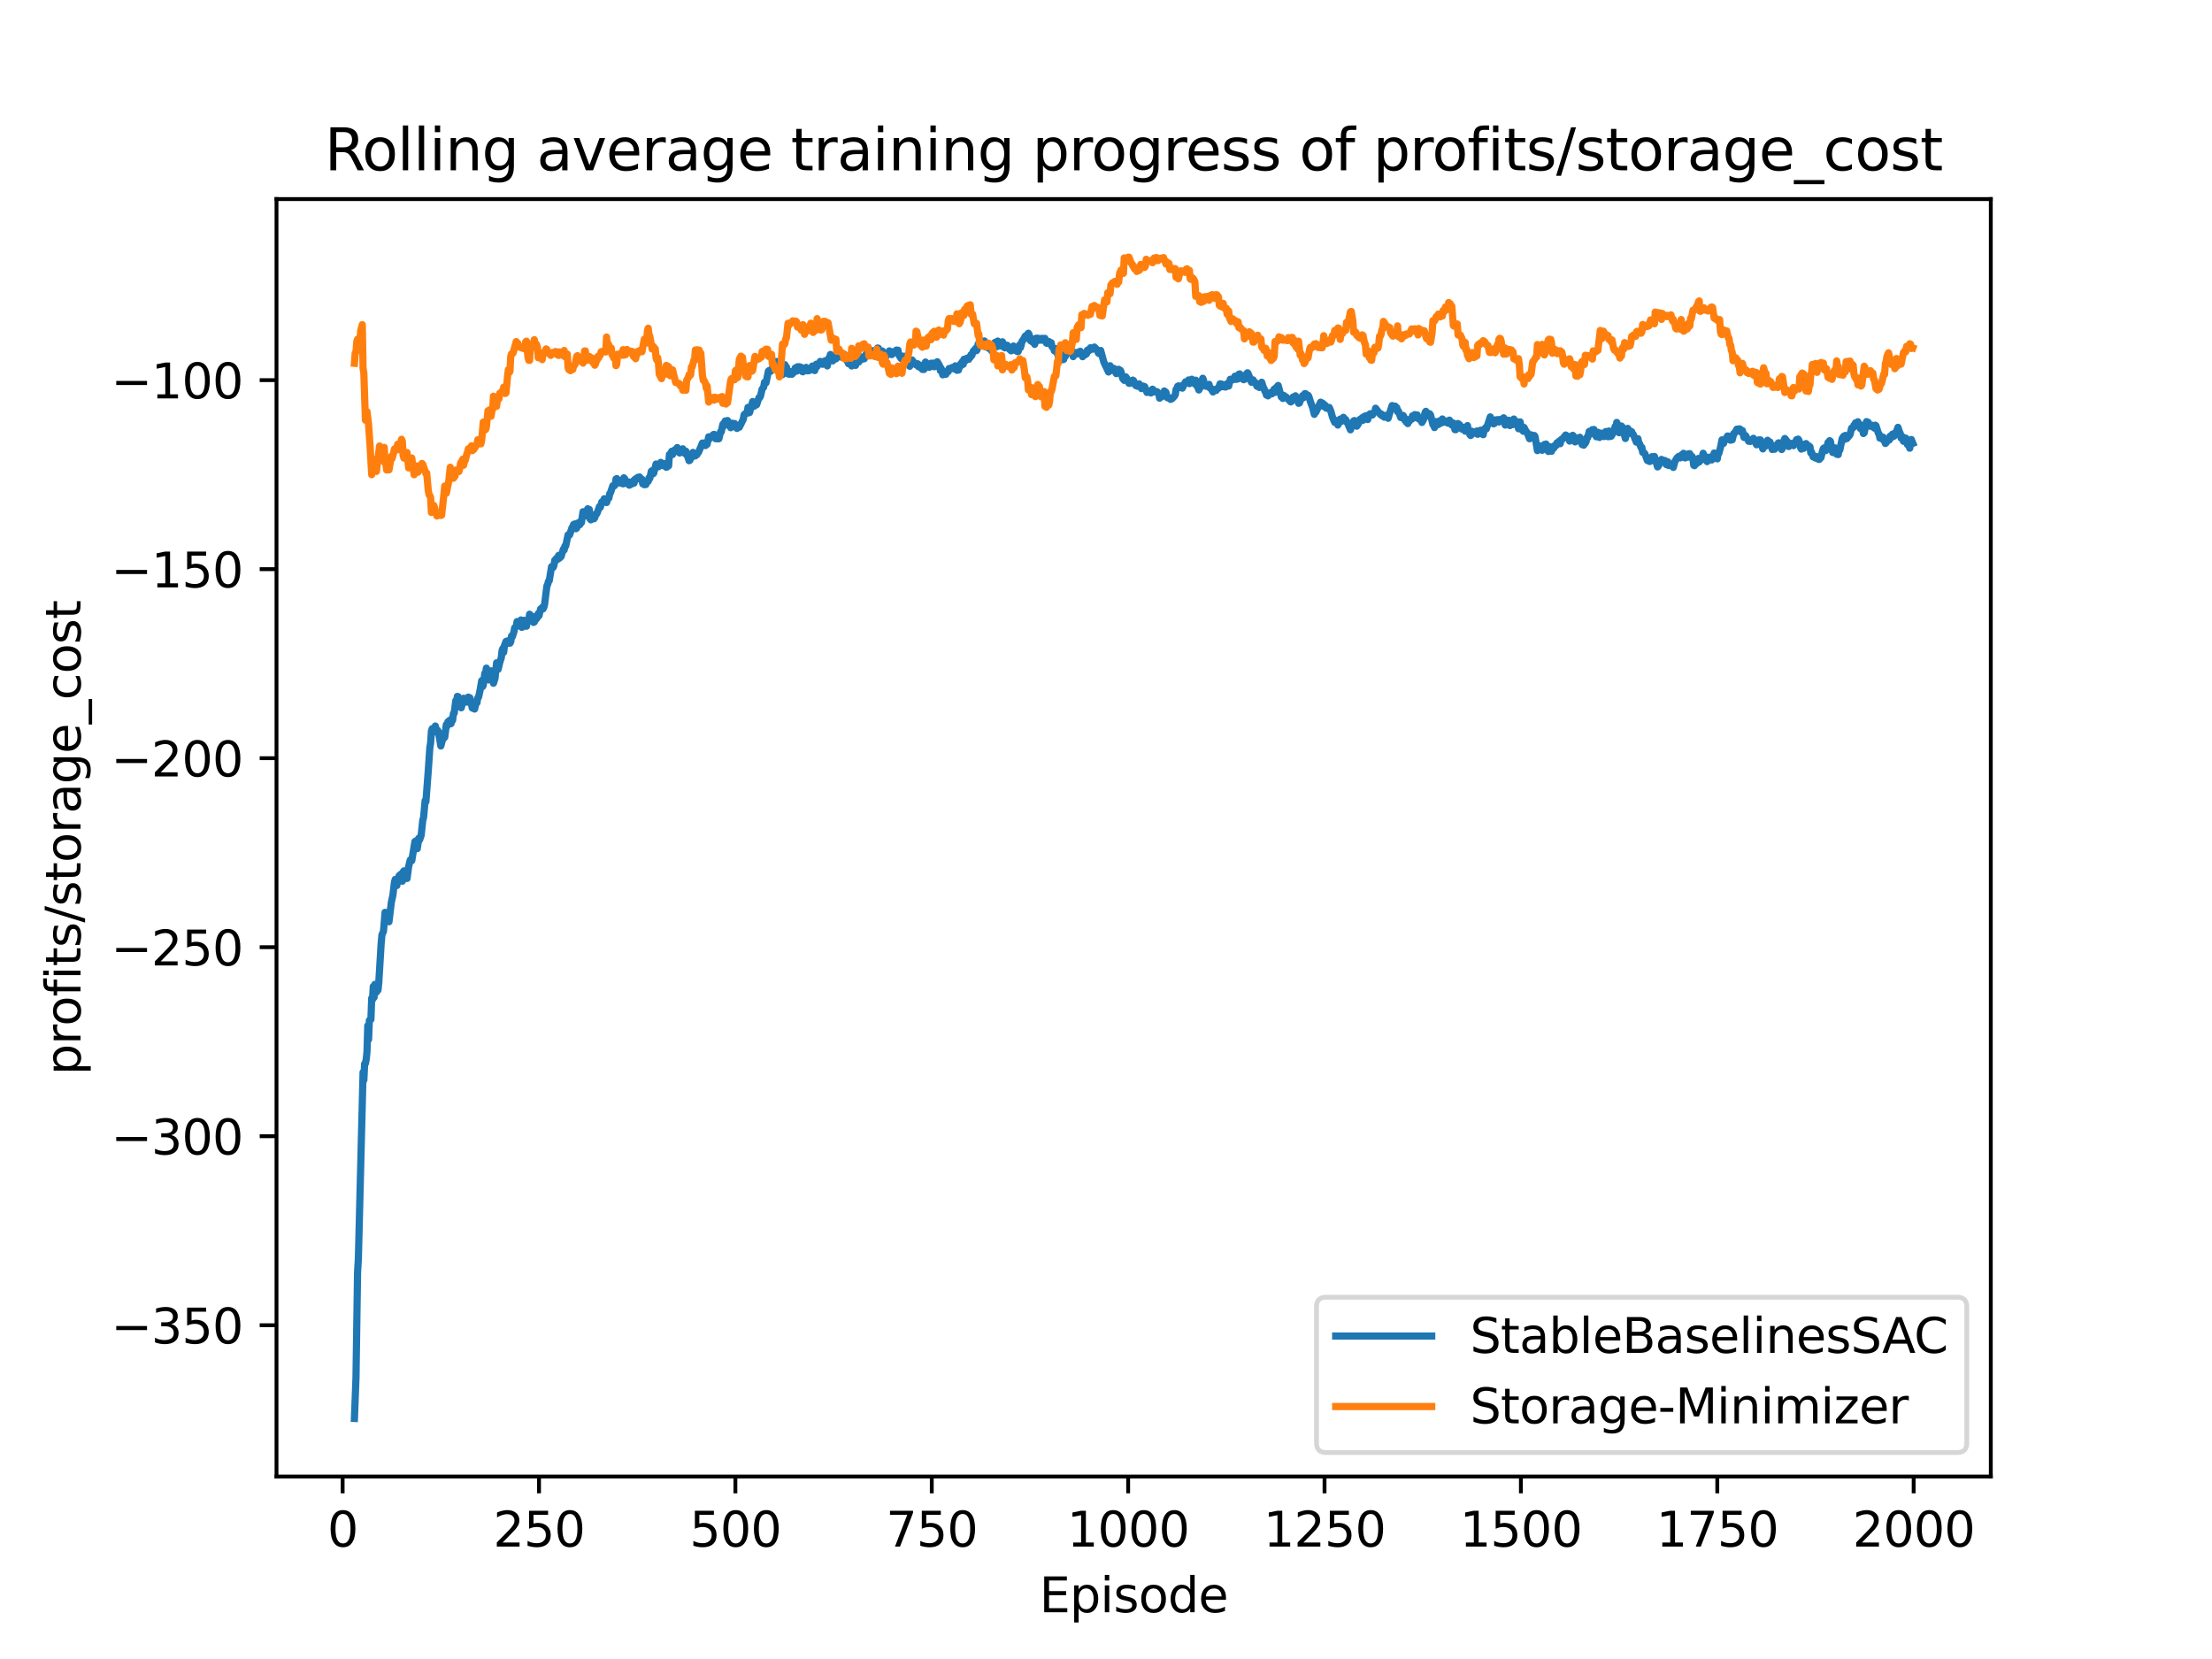 <?xml version="1.0" encoding="utf-8" standalone="no"?>
<!DOCTYPE svg PUBLIC "-//W3C//DTD SVG 1.1//EN"
  "http://www.w3.org/Graphics/SVG/1.1/DTD/svg11.dtd">
<svg xmlns:xlink="http://www.w3.org/1999/xlink" width="460.8pt" height="345.6pt" viewBox="0 0 460.8 345.6" xmlns="http://www.w3.org/2000/svg" version="1.1">
 <defs>
  <style type="text/css">*{stroke-linejoin: round; stroke-linecap: butt}</style>
 </defs>
 <g id="figure_1">
  <g id="patch_1">
   <path d="M 0 345.6 
L 460.8 345.6 
L 460.8 0 
L 0 0 
z
" style="fill: #ffffff"/>
  </g>
  <g id="axes_1">
   <g id="patch_2">
    <path d="M 57.6 307.584 
L 414.72 307.584 
L 414.72 41.472 
L 57.6 41.472 
z
" style="fill: #ffffff"/>
   </g>
   <g id="matplotlib.axis_1">
    <g id="xtick_1">
     <g id="line2d_1">
      <defs>
       <path id="m2904d6bdc7" d="M 0 0 
L 0 3.5 
" style="stroke: #000000; stroke-width: 0.8"/>
      </defs>
      <g>
       <use xlink:href="#m2904d6bdc7" x="71.378" y="307.584" style="stroke: #000000; stroke-width: 0.8"/>
      </g>
     </g>
     <g id="text_1">
      <!-- 0 -->
      <g transform="translate(68.197 322.182)scale(0.1 -0.1)">
       <defs>
        <path id="DejaVuSans-30" d="M 2034 4250 
Q 1547 4250 1301 3770 
Q 1056 3291 1056 2328 
Q 1056 1369 1301 889 
Q 1547 409 2034 409 
Q 2525 409 2770 889 
Q 3016 1369 3016 2328 
Q 3016 3291 2770 3770 
Q 2525 4250 2034 4250 
z
M 2034 4750 
Q 2819 4750 3233 4129 
Q 3647 3509 3647 2328 
Q 3647 1150 3233 529 
Q 2819 -91 2034 -91 
Q 1250 -91 836 529 
Q 422 1150 422 2328 
Q 422 3509 836 4129 
Q 1250 4750 2034 4750 
z
" transform="scale(0.016)"/>
       </defs>
       <use xlink:href="#DejaVuSans-30"/>
      </g>
     </g>
    </g>
    <g id="xtick_2">
     <g id="line2d_2">
      <g>
       <use xlink:href="#m2904d6bdc7" x="112.287" y="307.584" style="stroke: #000000; stroke-width: 0.8"/>
      </g>
     </g>
     <g id="text_2">
      <!-- 250 -->
      <g transform="translate(102.744 322.182)scale(0.1 -0.1)">
       <defs>
        <path id="DejaVuSans-32" d="M 1228 531 
L 3431 531 
L 3431 0 
L 469 0 
L 469 531 
Q 828 903 1448 1529 
Q 2069 2156 2228 2338 
Q 2531 2678 2651 2914 
Q 2772 3150 2772 3378 
Q 2772 3750 2511 3984 
Q 2250 4219 1831 4219 
Q 1534 4219 1204 4116 
Q 875 4013 500 3803 
L 500 4441 
Q 881 4594 1212 4672 
Q 1544 4750 1819 4750 
Q 2544 4750 2975 4387 
Q 3406 4025 3406 3419 
Q 3406 3131 3298 2873 
Q 3191 2616 2906 2266 
Q 2828 2175 2409 1742 
Q 1991 1309 1228 531 
z
" transform="scale(0.016)"/>
        <path id="DejaVuSans-35" d="M 691 4666 
L 3169 4666 
L 3169 4134 
L 1269 4134 
L 1269 2991 
Q 1406 3038 1543 3061 
Q 1681 3084 1819 3084 
Q 2600 3084 3056 2656 
Q 3513 2228 3513 1497 
Q 3513 744 3044 326 
Q 2575 -91 1722 -91 
Q 1428 -91 1123 -41 
Q 819 9 494 109 
L 494 744 
Q 775 591 1075 516 
Q 1375 441 1709 441 
Q 2250 441 2565 725 
Q 2881 1009 2881 1497 
Q 2881 1984 2565 2268 
Q 2250 2553 1709 2553 
Q 1456 2553 1204 2497 
Q 953 2441 691 2322 
L 691 4666 
z
" transform="scale(0.016)"/>
       </defs>
       <use xlink:href="#DejaVuSans-32"/>
       <use xlink:href="#DejaVuSans-35" x="63.623"/>
       <use xlink:href="#DejaVuSans-30" x="127.246"/>
      </g>
     </g>
    </g>
    <g id="xtick_3">
     <g id="line2d_3">
      <g>
       <use xlink:href="#m2904d6bdc7" x="153.196" y="307.584" style="stroke: #000000; stroke-width: 0.8"/>
      </g>
     </g>
     <g id="text_3">
      <!-- 500 -->
      <g transform="translate(143.653 322.182)scale(0.1 -0.1)">
       <use xlink:href="#DejaVuSans-35"/>
       <use xlink:href="#DejaVuSans-30" x="63.623"/>
       <use xlink:href="#DejaVuSans-30" x="127.246"/>
      </g>
     </g>
    </g>
    <g id="xtick_4">
     <g id="line2d_4">
      <g>
       <use xlink:href="#m2904d6bdc7" x="194.105" y="307.584" style="stroke: #000000; stroke-width: 0.8"/>
      </g>
     </g>
     <g id="text_4">
      <!-- 750 -->
      <g transform="translate(184.562 322.182)scale(0.1 -0.1)">
       <defs>
        <path id="DejaVuSans-37" d="M 525 4666 
L 3525 4666 
L 3525 4397 
L 1831 0 
L 1172 0 
L 2766 4134 
L 525 4134 
L 525 4666 
z
" transform="scale(0.016)"/>
       </defs>
       <use xlink:href="#DejaVuSans-37"/>
       <use xlink:href="#DejaVuSans-35" x="63.623"/>
       <use xlink:href="#DejaVuSans-30" x="127.246"/>
      </g>
     </g>
    </g>
    <g id="xtick_5">
     <g id="line2d_5">
      <g>
       <use xlink:href="#m2904d6bdc7" x="235.015" y="307.584" style="stroke: #000000; stroke-width: 0.8"/>
      </g>
     </g>
     <g id="text_5">
      <!-- 1000 -->
      <g transform="translate(222.29 322.182)scale(0.1 -0.1)">
       <defs>
        <path id="DejaVuSans-31" d="M 794 531 
L 1825 531 
L 1825 4091 
L 703 3866 
L 703 4441 
L 1819 4666 
L 2450 4666 
L 2450 531 
L 3481 531 
L 3481 0 
L 794 0 
L 794 531 
z
" transform="scale(0.016)"/>
       </defs>
       <use xlink:href="#DejaVuSans-31"/>
       <use xlink:href="#DejaVuSans-30" x="63.623"/>
       <use xlink:href="#DejaVuSans-30" x="127.246"/>
       <use xlink:href="#DejaVuSans-30" x="190.869"/>
      </g>
     </g>
    </g>
    <g id="xtick_6">
     <g id="line2d_6">
      <g>
       <use xlink:href="#m2904d6bdc7" x="275.924" y="307.584" style="stroke: #000000; stroke-width: 0.8"/>
      </g>
     </g>
     <g id="text_6">
      <!-- 1250 -->
      <g transform="translate(263.199 322.182)scale(0.1 -0.1)">
       <use xlink:href="#DejaVuSans-31"/>
       <use xlink:href="#DejaVuSans-32" x="63.623"/>
       <use xlink:href="#DejaVuSans-35" x="127.246"/>
       <use xlink:href="#DejaVuSans-30" x="190.869"/>
      </g>
     </g>
    </g>
    <g id="xtick_7">
     <g id="line2d_7">
      <g>
       <use xlink:href="#m2904d6bdc7" x="316.833" y="307.584" style="stroke: #000000; stroke-width: 0.8"/>
      </g>
     </g>
     <g id="text_7">
      <!-- 1500 -->
      <g transform="translate(304.108 322.182)scale(0.1 -0.1)">
       <use xlink:href="#DejaVuSans-31"/>
       <use xlink:href="#DejaVuSans-35" x="63.623"/>
       <use xlink:href="#DejaVuSans-30" x="127.246"/>
       <use xlink:href="#DejaVuSans-30" x="190.869"/>
      </g>
     </g>
    </g>
    <g id="xtick_8">
     <g id="line2d_8">
      <g>
       <use xlink:href="#m2904d6bdc7" x="357.742" y="307.584" style="stroke: #000000; stroke-width: 0.8"/>
      </g>
     </g>
     <g id="text_8">
      <!-- 1750 -->
      <g transform="translate(345.017 322.182)scale(0.1 -0.1)">
       <use xlink:href="#DejaVuSans-31"/>
       <use xlink:href="#DejaVuSans-37" x="63.623"/>
       <use xlink:href="#DejaVuSans-35" x="127.246"/>
       <use xlink:href="#DejaVuSans-30" x="190.869"/>
      </g>
     </g>
    </g>
    <g id="xtick_9">
     <g id="line2d_9">
      <g>
       <use xlink:href="#m2904d6bdc7" x="398.651" y="307.584" style="stroke: #000000; stroke-width: 0.8"/>
      </g>
     </g>
     <g id="text_9">
      <!-- 2000 -->
      <g transform="translate(385.926 322.182)scale(0.1 -0.1)">
       <use xlink:href="#DejaVuSans-32"/>
       <use xlink:href="#DejaVuSans-30" x="63.623"/>
       <use xlink:href="#DejaVuSans-30" x="127.246"/>
       <use xlink:href="#DejaVuSans-30" x="190.869"/>
      </g>
     </g>
    </g>
    <g id="text_10">
     <!-- Episode -->
     <g transform="translate(216.523 335.861)scale(0.1 -0.1)">
      <defs>
       <path id="DejaVuSans-45" d="M 628 4666 
L 3578 4666 
L 3578 4134 
L 1259 4134 
L 1259 2753 
L 3481 2753 
L 3481 2222 
L 1259 2222 
L 1259 531 
L 3634 531 
L 3634 0 
L 628 0 
L 628 4666 
z
" transform="scale(0.016)"/>
       <path id="DejaVuSans-70" d="M 1159 525 
L 1159 -1331 
L 581 -1331 
L 581 3500 
L 1159 3500 
L 1159 2969 
Q 1341 3281 1617 3432 
Q 1894 3584 2278 3584 
Q 2916 3584 3314 3078 
Q 3713 2572 3713 1747 
Q 3713 922 3314 415 
Q 2916 -91 2278 -91 
Q 1894 -91 1617 61 
Q 1341 213 1159 525 
z
M 3116 1747 
Q 3116 2381 2855 2742 
Q 2594 3103 2138 3103 
Q 1681 3103 1420 2742 
Q 1159 2381 1159 1747 
Q 1159 1113 1420 752 
Q 1681 391 2138 391 
Q 2594 391 2855 752 
Q 3116 1113 3116 1747 
z
" transform="scale(0.016)"/>
       <path id="DejaVuSans-69" d="M 603 3500 
L 1178 3500 
L 1178 0 
L 603 0 
L 603 3500 
z
M 603 4863 
L 1178 4863 
L 1178 4134 
L 603 4134 
L 603 4863 
z
" transform="scale(0.016)"/>
       <path id="DejaVuSans-73" d="M 2834 3397 
L 2834 2853 
Q 2591 2978 2328 3040 
Q 2066 3103 1784 3103 
Q 1356 3103 1142 2972 
Q 928 2841 928 2578 
Q 928 2378 1081 2264 
Q 1234 2150 1697 2047 
L 1894 2003 
Q 2506 1872 2764 1633 
Q 3022 1394 3022 966 
Q 3022 478 2636 193 
Q 2250 -91 1575 -91 
Q 1294 -91 989 -36 
Q 684 19 347 128 
L 347 722 
Q 666 556 975 473 
Q 1284 391 1588 391 
Q 1994 391 2212 530 
Q 2431 669 2431 922 
Q 2431 1156 2273 1281 
Q 2116 1406 1581 1522 
L 1381 1569 
Q 847 1681 609 1914 
Q 372 2147 372 2553 
Q 372 3047 722 3315 
Q 1072 3584 1716 3584 
Q 2034 3584 2315 3537 
Q 2597 3491 2834 3397 
z
" transform="scale(0.016)"/>
       <path id="DejaVuSans-6f" d="M 1959 3097 
Q 1497 3097 1228 2736 
Q 959 2375 959 1747 
Q 959 1119 1226 758 
Q 1494 397 1959 397 
Q 2419 397 2687 759 
Q 2956 1122 2956 1747 
Q 2956 2369 2687 2733 
Q 2419 3097 1959 3097 
z
M 1959 3584 
Q 2709 3584 3137 3096 
Q 3566 2609 3566 1747 
Q 3566 888 3137 398 
Q 2709 -91 1959 -91 
Q 1206 -91 779 398 
Q 353 888 353 1747 
Q 353 2609 779 3096 
Q 1206 3584 1959 3584 
z
" transform="scale(0.016)"/>
       <path id="DejaVuSans-64" d="M 2906 2969 
L 2906 4863 
L 3481 4863 
L 3481 0 
L 2906 0 
L 2906 525 
Q 2725 213 2448 61 
Q 2172 -91 1784 -91 
Q 1150 -91 751 415 
Q 353 922 353 1747 
Q 353 2572 751 3078 
Q 1150 3584 1784 3584 
Q 2172 3584 2448 3432 
Q 2725 3281 2906 2969 
z
M 947 1747 
Q 947 1113 1208 752 
Q 1469 391 1925 391 
Q 2381 391 2643 752 
Q 2906 1113 2906 1747 
Q 2906 2381 2643 2742 
Q 2381 3103 1925 3103 
Q 1469 3103 1208 2742 
Q 947 2381 947 1747 
z
" transform="scale(0.016)"/>
       <path id="DejaVuSans-65" d="M 3597 1894 
L 3597 1613 
L 953 1613 
Q 991 1019 1311 708 
Q 1631 397 2203 397 
Q 2534 397 2845 478 
Q 3156 559 3463 722 
L 3463 178 
Q 3153 47 2828 -22 
Q 2503 -91 2169 -91 
Q 1331 -91 842 396 
Q 353 884 353 1716 
Q 353 2575 817 3079 
Q 1281 3584 2069 3584 
Q 2775 3584 3186 3129 
Q 3597 2675 3597 1894 
z
M 3022 2063 
Q 3016 2534 2758 2815 
Q 2500 3097 2075 3097 
Q 1594 3097 1305 2825 
Q 1016 2553 972 2059 
L 3022 2063 
z
" transform="scale(0.016)"/>
      </defs>
      <use xlink:href="#DejaVuSans-45"/>
      <use xlink:href="#DejaVuSans-70" x="63.184"/>
      <use xlink:href="#DejaVuSans-69" x="126.66"/>
      <use xlink:href="#DejaVuSans-73" x="154.443"/>
      <use xlink:href="#DejaVuSans-6f" x="206.543"/>
      <use xlink:href="#DejaVuSans-64" x="267.725"/>
      <use xlink:href="#DejaVuSans-65" x="331.201"/>
     </g>
    </g>
   </g>
   <g id="matplotlib.axis_2">
    <g id="ytick_1">
     <g id="line2d_10">
      <defs>
       <path id="mceabeb8496" d="M 0 0 
L -3.5 0 
" style="stroke: #000000; stroke-width: 0.8"/>
      </defs>
      <g>
       <use xlink:href="#mceabeb8496" x="57.6" y="276.066" style="stroke: #000000; stroke-width: 0.8"/>
      </g>
     </g>
     <g id="text_11">
      <!-- −350 -->
      <g transform="translate(23.133 279.866)scale(0.1 -0.1)">
       <defs>
        <path id="DejaVuSans-2212" d="M 678 2272 
L 4684 2272 
L 4684 1741 
L 678 1741 
L 678 2272 
z
" transform="scale(0.016)"/>
        <path id="DejaVuSans-33" d="M 2597 2516 
Q 3050 2419 3304 2112 
Q 3559 1806 3559 1356 
Q 3559 666 3084 287 
Q 2609 -91 1734 -91 
Q 1441 -91 1130 -33 
Q 819 25 488 141 
L 488 750 
Q 750 597 1062 519 
Q 1375 441 1716 441 
Q 2309 441 2620 675 
Q 2931 909 2931 1356 
Q 2931 1769 2642 2001 
Q 2353 2234 1838 2234 
L 1294 2234 
L 1294 2753 
L 1863 2753 
Q 2328 2753 2575 2939 
Q 2822 3125 2822 3475 
Q 2822 3834 2567 4026 
Q 2313 4219 1838 4219 
Q 1578 4219 1281 4162 
Q 984 4106 628 3988 
L 628 4550 
Q 988 4650 1302 4700 
Q 1616 4750 1894 4750 
Q 2613 4750 3031 4423 
Q 3450 4097 3450 3541 
Q 3450 3153 3228 2886 
Q 3006 2619 2597 2516 
z
" transform="scale(0.016)"/>
       </defs>
       <use xlink:href="#DejaVuSans-2212"/>
       <use xlink:href="#DejaVuSans-33" x="83.789"/>
       <use xlink:href="#DejaVuSans-35" x="147.412"/>
       <use xlink:href="#DejaVuSans-30" x="211.035"/>
      </g>
     </g>
    </g>
    <g id="ytick_2">
     <g id="line2d_11">
      <g>
       <use xlink:href="#mceabeb8496" x="57.6" y="236.691" style="stroke: #000000; stroke-width: 0.8"/>
      </g>
     </g>
     <g id="text_12">
      <!-- −300 -->
      <g transform="translate(23.133 240.491)scale(0.1 -0.1)">
       <use xlink:href="#DejaVuSans-2212"/>
       <use xlink:href="#DejaVuSans-33" x="83.789"/>
       <use xlink:href="#DejaVuSans-30" x="147.412"/>
       <use xlink:href="#DejaVuSans-30" x="211.035"/>
      </g>
     </g>
    </g>
    <g id="ytick_3">
     <g id="line2d_12">
      <g>
       <use xlink:href="#mceabeb8496" x="57.6" y="197.317" style="stroke: #000000; stroke-width: 0.8"/>
      </g>
     </g>
     <g id="text_13">
      <!-- −250 -->
      <g transform="translate(23.133 201.116)scale(0.1 -0.1)">
       <use xlink:href="#DejaVuSans-2212"/>
       <use xlink:href="#DejaVuSans-32" x="83.789"/>
       <use xlink:href="#DejaVuSans-35" x="147.412"/>
       <use xlink:href="#DejaVuSans-30" x="211.035"/>
      </g>
     </g>
    </g>
    <g id="ytick_4">
     <g id="line2d_13">
      <g>
       <use xlink:href="#mceabeb8496" x="57.6" y="157.942" style="stroke: #000000; stroke-width: 0.8"/>
      </g>
     </g>
     <g id="text_14">
      <!-- −200 -->
      <g transform="translate(23.133 161.741)scale(0.1 -0.1)">
       <use xlink:href="#DejaVuSans-2212"/>
       <use xlink:href="#DejaVuSans-32" x="83.789"/>
       <use xlink:href="#DejaVuSans-30" x="147.412"/>
       <use xlink:href="#DejaVuSans-30" x="211.035"/>
      </g>
     </g>
    </g>
    <g id="ytick_5">
     <g id="line2d_14">
      <g>
       <use xlink:href="#mceabeb8496" x="57.6" y="118.567" style="stroke: #000000; stroke-width: 0.8"/>
      </g>
     </g>
     <g id="text_15">
      <!-- −150 -->
      <g transform="translate(23.133 122.366)scale(0.1 -0.1)">
       <use xlink:href="#DejaVuSans-2212"/>
       <use xlink:href="#DejaVuSans-31" x="83.789"/>
       <use xlink:href="#DejaVuSans-35" x="147.412"/>
       <use xlink:href="#DejaVuSans-30" x="211.035"/>
      </g>
     </g>
    </g>
    <g id="ytick_6">
     <g id="line2d_15">
      <g>
       <use xlink:href="#mceabeb8496" x="57.6" y="79.192" style="stroke: #000000; stroke-width: 0.8"/>
      </g>
     </g>
     <g id="text_16">
      <!-- −100 -->
      <g transform="translate(23.133 82.991)scale(0.1 -0.1)">
       <use xlink:href="#DejaVuSans-2212"/>
       <use xlink:href="#DejaVuSans-31" x="83.789"/>
       <use xlink:href="#DejaVuSans-30" x="147.412"/>
       <use xlink:href="#DejaVuSans-30" x="211.035"/>
      </g>
     </g>
    </g>
    <g id="text_17">
     <!-- profits/storage_cost -->
     <g transform="translate(16.775 223.971)rotate(-90)scale(0.1 -0.1)">
      <defs>
       <path id="DejaVuSans-72" d="M 2631 2963 
Q 2534 3019 2420 3045 
Q 2306 3072 2169 3072 
Q 1681 3072 1420 2755 
Q 1159 2438 1159 1844 
L 1159 0 
L 581 0 
L 581 3500 
L 1159 3500 
L 1159 2956 
Q 1341 3275 1631 3429 
Q 1922 3584 2338 3584 
Q 2397 3584 2469 3576 
Q 2541 3569 2628 3553 
L 2631 2963 
z
" transform="scale(0.016)"/>
       <path id="DejaVuSans-66" d="M 2375 4863 
L 2375 4384 
L 1825 4384 
Q 1516 4384 1395 4259 
Q 1275 4134 1275 3809 
L 1275 3500 
L 2222 3500 
L 2222 3053 
L 1275 3053 
L 1275 0 
L 697 0 
L 697 3053 
L 147 3053 
L 147 3500 
L 697 3500 
L 697 3744 
Q 697 4328 969 4595 
Q 1241 4863 1831 4863 
L 2375 4863 
z
" transform="scale(0.016)"/>
       <path id="DejaVuSans-74" d="M 1172 4494 
L 1172 3500 
L 2356 3500 
L 2356 3053 
L 1172 3053 
L 1172 1153 
Q 1172 725 1289 603 
Q 1406 481 1766 481 
L 2356 481 
L 2356 0 
L 1766 0 
Q 1100 0 847 248 
Q 594 497 594 1153 
L 594 3053 
L 172 3053 
L 172 3500 
L 594 3500 
L 594 4494 
L 1172 4494 
z
" transform="scale(0.016)"/>
       <path id="DejaVuSans-2f" d="M 1625 4666 
L 2156 4666 
L 531 -594 
L 0 -594 
L 1625 4666 
z
" transform="scale(0.016)"/>
       <path id="DejaVuSans-61" d="M 2194 1759 
Q 1497 1759 1228 1600 
Q 959 1441 959 1056 
Q 959 750 1161 570 
Q 1363 391 1709 391 
Q 2188 391 2477 730 
Q 2766 1069 2766 1631 
L 2766 1759 
L 2194 1759 
z
M 3341 1997 
L 3341 0 
L 2766 0 
L 2766 531 
Q 2569 213 2275 61 
Q 1981 -91 1556 -91 
Q 1019 -91 701 211 
Q 384 513 384 1019 
Q 384 1609 779 1909 
Q 1175 2209 1959 2209 
L 2766 2209 
L 2766 2266 
Q 2766 2663 2505 2880 
Q 2244 3097 1772 3097 
Q 1472 3097 1187 3025 
Q 903 2953 641 2809 
L 641 3341 
Q 956 3463 1253 3523 
Q 1550 3584 1831 3584 
Q 2591 3584 2966 3190 
Q 3341 2797 3341 1997 
z
" transform="scale(0.016)"/>
       <path id="DejaVuSans-67" d="M 2906 1791 
Q 2906 2416 2648 2759 
Q 2391 3103 1925 3103 
Q 1463 3103 1205 2759 
Q 947 2416 947 1791 
Q 947 1169 1205 825 
Q 1463 481 1925 481 
Q 2391 481 2648 825 
Q 2906 1169 2906 1791 
z
M 3481 434 
Q 3481 -459 3084 -895 
Q 2688 -1331 1869 -1331 
Q 1566 -1331 1297 -1286 
Q 1028 -1241 775 -1147 
L 775 -588 
Q 1028 -725 1275 -790 
Q 1522 -856 1778 -856 
Q 2344 -856 2625 -561 
Q 2906 -266 2906 331 
L 2906 616 
Q 2728 306 2450 153 
Q 2172 0 1784 0 
Q 1141 0 747 490 
Q 353 981 353 1791 
Q 353 2603 747 3093 
Q 1141 3584 1784 3584 
Q 2172 3584 2450 3431 
Q 2728 3278 2906 2969 
L 2906 3500 
L 3481 3500 
L 3481 434 
z
" transform="scale(0.016)"/>
       <path id="DejaVuSans-5f" d="M 3263 -1063 
L 3263 -1509 
L -63 -1509 
L -63 -1063 
L 3263 -1063 
z
" transform="scale(0.016)"/>
       <path id="DejaVuSans-63" d="M 3122 3366 
L 3122 2828 
Q 2878 2963 2633 3030 
Q 2388 3097 2138 3097 
Q 1578 3097 1268 2742 
Q 959 2388 959 1747 
Q 959 1106 1268 751 
Q 1578 397 2138 397 
Q 2388 397 2633 464 
Q 2878 531 3122 666 
L 3122 134 
Q 2881 22 2623 -34 
Q 2366 -91 2075 -91 
Q 1284 -91 818 406 
Q 353 903 353 1747 
Q 353 2603 823 3093 
Q 1294 3584 2113 3584 
Q 2378 3584 2631 3529 
Q 2884 3475 3122 3366 
z
" transform="scale(0.016)"/>
      </defs>
      <use xlink:href="#DejaVuSans-70"/>
      <use xlink:href="#DejaVuSans-72" x="63.477"/>
      <use xlink:href="#DejaVuSans-6f" x="102.34"/>
      <use xlink:href="#DejaVuSans-66" x="163.521"/>
      <use xlink:href="#DejaVuSans-69" x="198.727"/>
      <use xlink:href="#DejaVuSans-74" x="226.51"/>
      <use xlink:href="#DejaVuSans-73" x="265.719"/>
      <use xlink:href="#DejaVuSans-2f" x="317.818"/>
      <use xlink:href="#DejaVuSans-73" x="351.51"/>
      <use xlink:href="#DejaVuSans-74" x="403.609"/>
      <use xlink:href="#DejaVuSans-6f" x="442.818"/>
      <use xlink:href="#DejaVuSans-72" x="504"/>
      <use xlink:href="#DejaVuSans-61" x="545.113"/>
      <use xlink:href="#DejaVuSans-67" x="606.393"/>
      <use xlink:href="#DejaVuSans-65" x="669.869"/>
      <use xlink:href="#DejaVuSans-5f" x="731.393"/>
      <use xlink:href="#DejaVuSans-63" x="781.393"/>
      <use xlink:href="#DejaVuSans-6f" x="836.373"/>
      <use xlink:href="#DejaVuSans-73" x="897.555"/>
      <use xlink:href="#DejaVuSans-74" x="949.654"/>
     </g>
    </g>
   </g>
   <g id="line2d_16">
    <path d="M 73.833 295.488 
L 74.16 286.96 
L 74.487 265.03 
L 74.651 262.341 
L 75.633 223.362 
L 75.796 224.994 
L 75.96 221.61 
L 76.124 221.524 
L 76.287 220.71 
L 76.451 219.128 
L 76.615 213.654 
L 76.778 216.552 
L 76.942 212.565 
L 77.269 212.36 
L 77.433 207.94 
L 77.596 208.247 
L 77.76 205.499 
L 77.924 207.779 
L 78.087 205.055 
L 78.415 206.697 
L 78.578 205.263 
L 78.742 206.263 
L 78.905 204.722 
L 79.396 196.66 
L 79.56 194.761 
L 79.887 194.009 
L 80.215 190.056 
L 80.378 190.828 
L 80.542 190.63 
L 80.705 191.007 
L 80.869 191.029 
L 81.033 192.017 
L 81.524 187.954 
L 81.851 186.455 
L 82.178 183.713 
L 82.342 183.187 
L 82.505 184.398 
L 82.669 184.471 
L 82.833 183.257 
L 82.996 183.027 
L 83.16 182.394 
L 83.324 183.443 
L 83.487 182.121 
L 83.651 183.298 
L 83.815 183.578 
L 83.978 181.646 
L 84.142 181.413 
L 84.469 182.927 
L 84.633 182.379 
L 84.796 183.002 
L 85.124 180.554 
L 85.451 179.168 
L 85.615 179.028 
L 85.778 179.296 
L 86.433 175.323 
L 86.596 175.182 
L 86.924 176.793 
L 87.251 174.607 
L 87.415 174.942 
L 87.742 173.979 
L 88.069 170.864 
L 88.233 170.345 
L 88.56 166.779 
L 88.724 167.004 
L 89.215 160.558 
L 89.542 155.769 
L 89.705 154.756 
L 89.869 152.297 
L 90.033 151.794 
L 90.196 152.584 
L 90.687 151.24 
L 91.015 152.524 
L 91.178 152.146 
L 91.342 152.504 
L 91.833 155.401 
L 92.16 154.167 
L 92.324 152.785 
L 92.487 153.76 
L 92.651 153.569 
L 92.978 150.939 
L 93.142 151.277 
L 93.305 150.359 
L 93.469 150.522 
L 93.633 150.076 
L 93.96 150.755 
L 94.124 149.705 
L 94.287 150.061 
L 94.451 148.635 
L 94.615 148.589 
L 94.942 145.974 
L 95.105 146.509 
L 95.269 145.068 
L 95.433 145.124 
L 95.596 145.745 
L 95.76 145.774 
L 95.924 147.219 
L 96.087 147.449 
L 96.578 145.461 
L 96.742 145.689 
L 96.905 145.66 
L 97.069 146.274 
L 97.233 145.726 
L 97.396 146.245 
L 97.56 145.219 
L 97.724 145.495 
L 97.887 145.368 
L 98.378 147.491 
L 98.705 147.621 
L 98.869 147.706 
L 99.196 146.301 
L 99.36 146.408 
L 99.524 145.371 
L 99.687 145.254 
L 100.015 143.75 
L 100.342 141.797 
L 100.505 143.05 
L 100.669 142.784 
L 100.996 140.249 
L 101.16 140.253 
L 101.324 139.178 
L 101.651 141.205 
L 101.815 141.637 
L 102.142 140.892 
L 102.305 139.746 
L 102.796 142.331 
L 103.124 141.299 
L 103.451 138.073 
L 103.778 139.429 
L 104.105 137.995 
L 104.433 137.014 
L 104.596 135.488 
L 104.76 135.072 
L 104.924 135.882 
L 105.087 134.474 
L 105.415 133.613 
L 105.578 133.94 
L 105.742 133.499 
L 105.905 134.012 
L 106.069 133.846 
L 106.233 133.988 
L 106.396 133.703 
L 106.56 132.492 
L 106.724 132.658 
L 107.051 131.656 
L 107.215 130.775 
L 107.542 130.551 
L 107.705 129.49 
L 107.869 129.556 
L 108.033 129.872 
L 108.524 129.148 
L 108.687 130.687 
L 108.851 130.623 
L 109.178 129.216 
L 109.669 130.459 
L 109.833 129.353 
L 109.996 129.46 
L 110.16 129.239 
L 110.324 127.948 
L 110.487 128.411 
L 110.651 128.253 
L 110.815 129.113 
L 110.978 128.861 
L 111.142 129.663 
L 111.305 129.572 
L 111.469 129.277 
L 111.633 128.382 
L 111.796 128.873 
L 111.96 128.599 
L 112.124 127.812 
L 112.287 128.269 
L 112.615 126.849 
L 112.778 126.973 
L 112.942 126.552 
L 113.105 126.858 
L 113.269 126.577 
L 113.433 125.999 
L 113.924 122.076 
L 114.087 121.747 
L 114.251 121.118 
L 114.415 120.986 
L 114.905 118.03 
L 115.069 118.013 
L 115.233 118.201 
L 115.396 117.817 
L 115.56 116.719 
L 115.724 116.831 
L 115.887 116.336 
L 116.051 116.59 
L 116.215 116.407 
L 116.378 115.697 
L 116.542 116.286 
L 116.705 115.638 
L 116.869 115.973 
L 117.36 114.396 
L 117.524 114.569 
L 117.687 113.751 
L 117.851 113.736 
L 118.342 111.407 
L 118.505 111.567 
L 118.669 111.403 
L 119.16 109.915 
L 119.324 109.727 
L 119.487 109.264 
L 119.815 109.13 
L 119.978 110.143 
L 120.142 110.006 
L 120.469 108.913 
L 120.796 109.297 
L 120.96 108.57 
L 121.124 108.864 
L 121.451 106.596 
L 121.942 107.469 
L 122.433 105.985 
L 122.596 106.245 
L 122.76 106.129 
L 122.924 108.102 
L 123.087 108.292 
L 123.578 107.569 
L 123.742 108.071 
L 123.905 107.841 
L 124.069 107.117 
L 124.233 107.133 
L 124.396 106.869 
L 124.887 105.503 
L 125.051 105.693 
L 125.378 104.552 
L 125.542 104.762 
L 125.869 103.893 
L 126.033 104.28 
L 126.196 104.249 
L 126.36 104.684 
L 126.524 104.117 
L 126.851 103.736 
L 127.015 102.842 
L 127.178 102.64 
L 127.669 101.184 
L 127.996 101.198 
L 128.16 100.95 
L 128.324 99.792 
L 128.487 99.695 
L 128.651 100.469 
L 128.815 100.607 
L 128.978 100.187 
L 129.305 100.097 
L 129.469 100.689 
L 129.633 100.661 
L 129.796 100.796 
L 129.96 99.534 
L 130.124 99.714 
L 130.287 100.527 
L 130.451 100.725 
L 130.778 100.365 
L 130.942 100.392 
L 131.105 101.078 
L 131.269 100.681 
L 131.433 100.589 
L 131.596 100.835 
L 131.924 100.181 
L 132.087 100.641 
L 132.251 99.873 
L 132.905 99.426 
L 133.069 99.761 
L 133.233 99.359 
L 133.56 99.939 
L 133.724 99.826 
L 133.887 100.792 
L 134.051 100.617 
L 134.215 100.974 
L 134.378 100.37 
L 134.542 100.941 
L 134.705 100.337 
L 134.869 100.174 
L 135.033 100.282 
L 135.196 99.555 
L 135.36 99.679 
L 135.687 98.158 
L 135.851 98.04 
L 136.015 98.712 
L 136.178 98.575 
L 136.669 96.665 
L 136.833 96.761 
L 136.996 97.255 
L 137.16 97.236 
L 137.324 96.732 
L 137.487 96.754 
L 137.651 96.315 
L 137.815 96.526 
L 137.978 96.986 
L 138.469 96.55 
L 138.633 97.196 
L 138.796 97.342 
L 138.96 97.284 
L 139.124 96.821 
L 139.287 97.039 
L 139.451 94.682 
L 139.615 94.604 
L 139.942 94.009 
L 140.105 94.685 
L 140.433 94.009 
L 140.596 93.684 
L 140.76 93.699 
L 141.087 93.232 
L 141.251 93.498 
L 141.578 94.37 
L 141.742 93.704 
L 142.069 93.899 
L 142.233 93.495 
L 142.396 94.259 
L 142.56 94.095 
L 142.724 94.511 
L 142.887 93.993 
L 143.542 95.97 
L 143.705 95.892 
L 143.869 95.448 
L 144.033 95.358 
L 144.36 94.24 
L 144.524 94.685 
L 144.687 94.665 
L 144.851 94.973 
L 145.015 94.631 
L 145.178 94.721 
L 145.342 94.318 
L 145.505 94.239 
L 145.996 93.1 
L 146.324 92.29 
L 146.651 92.297 
L 146.815 92.724 
L 146.978 92.821 
L 147.142 92.328 
L 147.305 92.555 
L 147.633 90.995 
L 147.796 91.423 
L 148.615 90.523 
L 148.778 90.486 
L 149.105 91.404 
L 149.269 91.097 
L 149.596 91.431 
L 149.76 91.397 
L 150.087 89.975 
L 150.251 89.975 
L 150.578 88.417 
L 150.742 88.219 
L 150.905 88.672 
L 151.069 87.707 
L 151.396 88.198 
L 151.56 87.603 
L 151.724 87.868 
L 151.887 88.547 
L 152.051 88.568 
L 152.215 89.103 
L 152.542 88.165 
L 152.869 88.647 
L 153.033 88.228 
L 153.36 88.874 
L 153.524 89.251 
L 153.687 88.609 
L 153.851 88.936 
L 154.015 89.001 
L 154.833 87.345 
L 154.996 86.438 
L 155.16 86.236 
L 155.324 86.261 
L 155.487 86.032 
L 155.651 86.038 
L 155.815 84.868 
L 155.978 86.002 
L 156.142 85.951 
L 156.796 83.643 
L 156.96 83.77 
L 157.124 84.622 
L 157.451 84.291 
L 157.615 84.318 
L 158.105 82.829 
L 158.269 82.838 
L 158.433 82.488 
L 158.76 81.062 
L 159.087 80.662 
L 159.251 79.645 
L 159.415 79.609 
L 159.578 79.739 
L 160.069 77.318 
L 160.233 77.178 
L 160.56 77.339 
L 161.051 76.283 
L 161.215 76.594 
L 161.542 76.197 
L 161.705 75.296 
L 162.196 76.807 
L 162.36 76.3 
L 162.524 76.368 
L 162.687 76.777 
L 162.851 77.747 
L 163.015 78.037 
L 163.178 77.76 
L 163.505 75.967 
L 163.669 76.483 
L 163.833 76.456 
L 164.16 77.898 
L 164.487 77.973 
L 164.651 77.867 
L 164.815 77.414 
L 164.978 77.966 
L 165.469 77.443 
L 165.633 76.681 
L 165.796 76.594 
L 165.96 77.303 
L 166.124 76.402 
L 166.287 76.62 
L 166.451 76.391 
L 166.615 76.599 
L 166.778 76.46 
L 166.942 76.778 
L 167.105 77.39 
L 167.269 77.455 
L 167.596 76.892 
L 167.924 76.531 
L 168.087 76.754 
L 168.251 77.255 
L 168.415 77.007 
L 168.578 77.191 
L 168.742 76.718 
L 168.905 77.067 
L 169.069 76.922 
L 169.233 76.255 
L 169.724 77.196 
L 170.051 75.866 
L 170.215 76.353 
L 170.378 75.828 
L 170.542 75.915 
L 170.705 75.77 
L 170.869 75.29 
L 171.033 75.414 
L 171.196 75.345 
L 171.36 75.885 
L 171.524 75.81 
L 171.851 75.171 
L 172.015 75.108 
L 172.178 75.204 
L 172.342 76.225 
L 172.669 74.616 
L 172.833 74.413 
L 172.996 73.843 
L 173.16 74.754 
L 173.324 74.809 
L 173.487 75.177 
L 173.651 74.343 
L 173.815 74.53 
L 173.978 74.217 
L 174.142 74.752 
L 174.469 74.032 
L 174.633 74.034 
L 174.96 74.328 
L 175.124 74.197 
L 175.287 74.4 
L 175.451 74.398 
L 175.615 74.079 
L 175.778 74.274 
L 175.942 73.845 
L 176.105 74.122 
L 176.433 75.168 
L 176.596 75.181 
L 176.76 75.767 
L 176.924 74.971 
L 177.087 75.158 
L 177.415 76.236 
L 177.742 75.822 
L 177.905 75.963 
L 178.069 75.904 
L 178.233 76.117 
L 178.396 75.315 
L 178.56 75.251 
L 178.887 75.419 
L 179.051 74.958 
L 179.215 75.061 
L 179.378 74.335 
L 179.705 74.814 
L 179.869 74.494 
L 180.033 74.744 
L 180.524 73.545 
L 180.687 73.939 
L 181.015 72.927 
L 181.178 73.446 
L 181.342 73.388 
L 181.505 73.009 
L 182.16 73.212 
L 182.324 73.35 
L 182.487 72.859 
L 182.651 73.151 
L 182.815 72.493 
L 182.978 72.53 
L 183.633 73.597 
L 183.796 73.112 
L 184.124 73.823 
L 184.287 74.731 
L 185.269 73.093 
L 185.433 73.475 
L 185.596 73.39 
L 185.76 73.871 
L 185.924 73.316 
L 186.087 73.39 
L 186.251 73.22 
L 186.415 73.475 
L 186.742 72.926 
L 186.905 73.055 
L 187.069 72.953 
L 187.233 73.92 
L 187.724 74.706 
L 187.887 74.17 
L 188.215 74.299 
L 188.378 74.211 
L 188.542 75.106 
L 188.705 74.992 
L 188.869 74.53 
L 189.196 75.484 
L 189.36 75.66 
L 189.524 76.3 
L 189.687 75.127 
L 189.851 75.279 
L 190.015 74.989 
L 190.505 75.772 
L 190.669 75.645 
L 190.833 76.008 
L 190.996 75.969 
L 191.16 75.775 
L 191.324 76.376 
L 191.487 76.003 
L 191.651 76.066 
L 191.815 76.648 
L 191.978 76.292 
L 192.142 76.952 
L 192.469 76.969 
L 192.796 75.418 
L 193.124 76.002 
L 193.287 75.893 
L 193.451 76.494 
L 193.615 76.512 
L 193.778 75.792 
L 193.942 75.668 
L 194.269 75.946 
L 194.433 75.635 
L 194.596 76.401 
L 194.76 76.366 
L 195.087 75.839 
L 195.251 75.363 
L 195.742 76.203 
L 195.905 77.23 
L 196.069 76.743 
L 196.396 78.083 
L 196.56 77.81 
L 196.887 77.998 
L 197.051 77.967 
L 197.215 77.363 
L 197.542 77.403 
L 197.705 76.767 
L 197.869 76.819 
L 198.36 76.554 
L 198.524 76.547 
L 198.687 76.837 
L 199.015 76.207 
L 199.178 76.53 
L 199.342 77.142 
L 199.505 76.749 
L 199.669 77.089 
L 199.833 76.414 
L 199.996 76.389 
L 200.16 75.728 
L 200.324 76.005 
L 200.487 75.326 
L 200.651 75.902 
L 200.815 74.839 
L 201.142 75.136 
L 201.469 74.594 
L 201.633 74.611 
L 201.796 74.865 
L 201.96 74.4 
L 202.124 74.437 
L 202.287 73.892 
L 202.451 74.048 
L 202.778 73.102 
L 202.942 73.01 
L 203.269 72.567 
L 203.433 73.043 
L 203.596 72.732 
L 203.76 71.696 
L 203.924 71.568 
L 204.087 70.857 
L 204.415 71.01 
L 204.578 71.809 
L 204.742 71.554 
L 204.905 71.708 
L 205.069 71.027 
L 205.233 72.215 
L 205.396 71.739 
L 205.724 71.716 
L 205.887 72.525 
L 206.051 72.296 
L 206.378 72.696 
L 206.542 73.065 
L 207.196 71.394 
L 207.36 71.291 
L 207.687 72.22 
L 207.851 71.049 
L 208.178 71.962 
L 208.342 71.716 
L 208.505 72.06 
L 208.833 71.196 
L 208.996 71.561 
L 209.16 72.353 
L 209.324 72.461 
L 209.487 72.148 
L 209.651 72.193 
L 209.815 71.917 
L 210.305 72.795 
L 210.469 72.764 
L 210.633 73.084 
L 210.796 72.422 
L 210.96 72.534 
L 211.124 72.082 
L 211.287 72.317 
L 211.451 72.986 
L 211.778 72.776 
L 211.942 73.245 
L 212.105 73.22 
L 212.269 72.738 
L 212.433 71.816 
L 212.596 72.386 
L 212.924 71.069 
L 213.087 70.912 
L 213.415 70.315 
L 213.578 70.006 
L 213.742 69.981 
L 214.233 69.419 
L 214.396 69.698 
L 214.56 70.836 
L 214.724 71.012 
L 214.887 70.705 
L 215.051 71.232 
L 215.215 70.601 
L 215.378 71.015 
L 215.542 71.736 
L 215.869 70.447 
L 216.033 70.989 
L 216.196 70.45 
L 216.36 70.902 
L 216.687 70.523 
L 217.015 70.884 
L 217.178 70.482 
L 217.505 70.877 
L 217.669 70.488 
L 217.996 71.483 
L 218.16 71.531 
L 218.487 71.133 
L 218.815 71.461 
L 218.978 71.392 
L 219.142 72.21 
L 219.469 72.518 
L 219.633 73.079 
L 219.796 73.174 
L 219.96 72.618 
L 220.615 74.734 
L 220.778 74.321 
L 220.942 74.559 
L 221.105 73.648 
L 221.433 74.934 
L 221.596 74.862 
L 221.76 73.697 
L 221.924 74.24 
L 222.251 73.015 
L 222.415 72.717 
L 222.742 72.88 
L 222.905 72.436 
L 223.069 72.409 
L 223.56 74.295 
L 223.724 73.903 
L 224.051 73.793 
L 224.215 73.429 
L 224.378 73.729 
L 224.705 73.351 
L 224.869 73.566 
L 225.033 73.174 
L 225.524 74.31 
L 225.687 73.6 
L 225.851 74.024 
L 226.342 73.711 
L 226.505 72.973 
L 226.669 72.87 
L 226.833 73.071 
L 226.996 72.911 
L 227.16 72.44 
L 227.651 72.747 
L 227.978 72.294 
L 228.633 72.975 
L 228.796 73.528 
L 228.96 73.664 
L 229.124 73.039 
L 229.287 73.009 
L 229.942 75.404 
L 230.924 77.494 
L 231.251 76.185 
L 231.415 76.779 
L 231.578 76.582 
L 231.742 77.172 
L 232.069 76.752 
L 232.56 77.835 
L 233.051 76.934 
L 233.215 77.194 
L 233.378 77.145 
L 233.542 77.467 
L 233.869 78.84 
L 234.196 79.236 
L 234.36 78.627 
L 234.524 78.509 
L 234.687 78.735 
L 235.178 79.842 
L 235.342 79.863 
L 235.669 79.336 
L 235.833 79.365 
L 235.996 79.182 
L 236.16 79.307 
L 236.487 80.194 
L 236.651 80.35 
L 236.815 80.181 
L 236.978 80.47 
L 237.142 80.041 
L 237.305 79.97 
L 237.469 80.253 
L 237.796 80.957 
L 237.96 80.532 
L 238.124 80.417 
L 238.287 80.906 
L 238.451 80.537 
L 238.942 81.76 
L 239.105 81.505 
L 239.433 81.512 
L 239.596 81.466 
L 239.76 81.866 
L 240.087 81.073 
L 240.415 81.643 
L 240.578 81.446 
L 240.905 81.67 
L 241.069 81.618 
L 241.396 82.004 
L 241.56 82.952 
L 241.724 82.647 
L 241.887 82.73 
L 242.051 82.418 
L 242.215 82.525 
L 242.542 81.447 
L 242.869 81.695 
L 243.196 82.868 
L 243.36 82.742 
L 243.851 83.203 
L 244.178 83.042 
L 244.669 82.501 
L 244.833 82.209 
L 244.996 81.118 
L 245.16 81.013 
L 245.324 80.479 
L 245.487 80.386 
L 245.651 80.737 
L 245.815 80.505 
L 245.978 80.501 
L 246.142 80.368 
L 246.305 80.859 
L 246.633 80.158 
L 246.96 79.549 
L 247.124 79.722 
L 247.287 79.665 
L 247.615 79.148 
L 247.778 79.92 
L 247.942 79.373 
L 248.105 79.31 
L 248.269 78.999 
L 248.596 79.396 
L 248.924 80.012 
L 249.087 79.203 
L 249.251 80.276 
L 249.415 80.44 
L 249.742 81.24 
L 250.069 80.643 
L 250.396 79.247 
L 250.56 78.797 
L 250.724 79.214 
L 250.887 80.282 
L 251.215 80.465 
L 251.542 80.285 
L 251.869 80.065 
L 252.033 80.819 
L 252.196 80.792 
L 252.687 81.658 
L 253.015 81.141 
L 253.342 81.342 
L 253.505 80.976 
L 253.833 80.893 
L 254.16 79.959 
L 254.487 80.015 
L 254.651 80.555 
L 254.815 80.559 
L 254.978 80.241 
L 255.305 80.635 
L 255.469 80.024 
L 255.633 79.915 
L 255.796 79.949 
L 255.96 80.414 
L 256.287 79.007 
L 256.451 79.166 
L 256.778 79.134 
L 256.942 79.011 
L 257.269 78.359 
L 257.433 79.021 
L 257.596 79.015 
L 257.76 78.893 
L 257.924 78.931 
L 258.087 77.948 
L 258.251 77.892 
L 258.415 78.082 
L 258.742 78.656 
L 258.905 78.723 
L 259.069 79.099 
L 259.233 78.676 
L 259.396 78.966 
L 259.724 77.789 
L 259.887 77.658 
L 260.051 77.905 
L 260.705 79.643 
L 260.869 79.562 
L 261.033 79.127 
L 261.36 79.697 
L 261.524 79.704 
L 261.851 80.472 
L 262.178 80.235 
L 262.342 80.719 
L 262.505 80.414 
L 262.669 80.603 
L 262.833 79.624 
L 263.16 80.68 
L 263.324 80.939 
L 263.487 81.476 
L 263.651 81.556 
L 263.815 82.293 
L 263.978 82.089 
L 264.142 82.463 
L 264.305 82.032 
L 264.469 82.05 
L 264.796 81.725 
L 264.96 82.045 
L 265.451 81.047 
L 265.615 81.738 
L 265.778 80.855 
L 266.269 80.301 
L 266.924 82.703 
L 267.087 82.791 
L 267.251 83.006 
L 267.415 82.359 
L 267.742 82.719 
L 267.905 82.681 
L 268.724 83.575 
L 268.887 83.735 
L 269.051 83.626 
L 269.378 82.699 
L 269.542 83.207 
L 269.869 82.451 
L 270.033 83.097 
L 270.196 83.094 
L 270.36 83.356 
L 270.524 84.016 
L 270.687 83.958 
L 271.015 83.116 
L 271.178 83.041 
L 271.342 82.428 
L 271.505 82.875 
L 271.833 81.991 
L 271.996 82.022 
L 272.16 82.491 
L 272.487 82.34 
L 272.651 82.592 
L 272.978 83.668 
L 273.469 84.984 
L 273.796 86.32 
L 273.96 85.515 
L 274.124 85.864 
L 275.105 83.779 
L 275.596 84.038 
L 275.76 84.694 
L 275.924 84.328 
L 276.087 84.463 
L 276.251 85.01 
L 276.578 85.094 
L 276.742 84.89 
L 276.905 84.875 
L 277.233 85.637 
L 277.56 86.824 
L 277.887 87.644 
L 278.051 87.999 
L 278.378 87.591 
L 278.705 88.549 
L 279.196 87.298 
L 279.36 87.822 
L 279.851 86.929 
L 280.178 87.577 
L 280.342 87.399 
L 280.505 87.917 
L 280.669 87.967 
L 281.324 89.539 
L 281.978 87.698 
L 282.142 87.607 
L 282.633 88.788 
L 282.96 88.323 
L 283.287 87.365 
L 283.451 87.402 
L 283.615 87.621 
L 283.778 87.008 
L 283.942 87.546 
L 284.269 86.709 
L 284.433 87.252 
L 284.596 86.597 
L 284.924 87.401 
L 285.251 86.342 
L 285.415 86.198 
L 285.742 86.386 
L 285.905 86.446 
L 286.069 86.03 
L 286.396 85.865 
L 286.56 85.04 
L 287.542 86.328 
L 287.705 86.211 
L 287.869 86.598 
L 288.033 86.471 
L 288.36 86.902 
L 288.524 86.811 
L 288.687 86.513 
L 289.015 86.645 
L 289.178 87.139 
L 289.505 86.028 
L 289.996 84.489 
L 290.16 84.623 
L 290.324 84.569 
L 290.487 85.03 
L 290.651 84.614 
L 290.815 85.124 
L 290.978 84.921 
L 291.142 85.777 
L 291.305 85.608 
L 291.796 86.979 
L 291.96 86.648 
L 292.124 86.756 
L 292.287 86.537 
L 292.451 86.789 
L 292.615 87.494 
L 292.778 87.269 
L 292.942 87.929 
L 293.105 87.96 
L 293.269 88.244 
L 293.433 87.465 
L 293.596 87.748 
L 293.76 87.295 
L 293.924 87.251 
L 294.087 87.327 
L 294.251 86.615 
L 294.578 86.598 
L 294.742 86.369 
L 294.905 87.005 
L 295.233 86.437 
L 295.56 87.281 
L 295.724 87.039 
L 296.215 88.007 
L 296.542 87.418 
L 296.869 85.933 
L 297.033 85.686 
L 297.196 86.108 
L 297.36 85.997 
L 297.687 86.733 
L 297.851 86.211 
L 298.015 86.47 
L 298.505 88.458 
L 298.669 88.431 
L 298.833 89.072 
L 299.16 87.831 
L 299.651 88.435 
L 299.815 87.695 
L 299.978 87.676 
L 300.305 88.097 
L 300.469 87.273 
L 300.633 87.702 
L 301.124 87.978 
L 301.451 87.71 
L 301.615 88.145 
L 301.778 87.939 
L 301.942 87.518 
L 302.269 88.026 
L 302.433 88.542 
L 302.76 88.13 
L 303.087 89.508 
L 303.251 89.526 
L 303.578 88.381 
L 303.742 88.233 
L 303.905 88.467 
L 304.069 88.464 
L 304.396 89.269 
L 304.56 89.397 
L 304.887 89.019 
L 305.051 89.211 
L 305.215 89.815 
L 305.378 89.379 
L 305.542 89.399 
L 305.705 88.658 
L 305.869 89.645 
L 306.033 89.605 
L 306.196 90.543 
L 306.36 90.722 
L 306.524 90.573 
L 306.687 89.849 
L 306.851 90.154 
L 307.015 90 
L 307.342 90.058 
L 307.505 90.304 
L 307.669 89.785 
L 307.833 90.47 
L 307.996 90.022 
L 308.16 90.035 
L 308.324 89.67 
L 308.487 89.604 
L 308.651 90.382 
L 308.815 90.258 
L 308.978 90.555 
L 309.142 89.634 
L 309.469 89.099 
L 309.633 89.352 
L 310.451 86.843 
L 310.942 87.87 
L 311.105 88.288 
L 311.269 88.242 
L 311.596 87.471 
L 311.924 87.426 
L 312.251 87.918 
L 312.415 87.391 
L 312.578 87.529 
L 312.905 87.497 
L 313.233 87.03 
L 313.56 88.545 
L 313.724 87.529 
L 314.215 87.537 
L 314.378 88.503 
L 314.542 88.655 
L 314.705 88.481 
L 314.869 87.571 
L 315.196 88.45 
L 315.36 87.286 
L 315.524 88.094 
L 315.687 88.066 
L 315.851 87.816 
L 316.015 87.844 
L 316.342 89.313 
L 316.669 87.882 
L 316.996 89.5 
L 317.16 89.353 
L 317.324 89.84 
L 317.487 89.052 
L 317.978 90.032 
L 318.142 90.096 
L 318.633 91.406 
L 318.96 90.584 
L 319.124 90.674 
L 319.287 91.227 
L 319.615 90.714 
L 319.778 90.943 
L 320.269 93.867 
L 320.596 93.324 
L 320.76 92.912 
L 320.924 92.919 
L 321.251 93.801 
L 321.415 93.415 
L 321.578 93.479 
L 321.742 92.579 
L 321.905 92.61 
L 322.069 92.501 
L 322.233 93.628 
L 322.56 94.054 
L 322.887 93.053 
L 323.051 93.914 
L 323.215 94.011 
L 323.378 93.244 
L 323.542 93.042 
L 323.705 93.341 
L 323.869 92.815 
L 324.033 92.694 
L 324.196 92.788 
L 324.36 92.232 
L 324.524 92.226 
L 324.851 91.858 
L 325.015 92.431 
L 325.178 91.645 
L 325.342 91.469 
L 325.505 91.479 
L 326.16 90.62 
L 326.324 90.85 
L 326.487 90.809 
L 326.651 91.259 
L 326.815 91.283 
L 326.978 91.888 
L 327.305 90.888 
L 327.469 90.959 
L 327.633 90.685 
L 327.796 90.852 
L 328.124 92.058 
L 328.451 91.354 
L 328.615 91.272 
L 328.778 91.33 
L 328.942 91.597 
L 329.105 91.086 
L 329.433 92.227 
L 329.596 92.622 
L 329.924 92.735 
L 330.087 91.928 
L 330.251 92.335 
L 330.415 91.998 
L 330.578 91.128 
L 330.742 91.189 
L 331.069 89.858 
L 331.233 89.819 
L 331.56 90.353 
L 331.724 89.509 
L 331.887 89.781 
L 332.051 89.471 
L 332.215 90.422 
L 332.378 90.56 
L 332.542 90.987 
L 332.869 90.049 
L 333.196 91.134 
L 333.524 90.231 
L 333.687 90.553 
L 333.851 90.541 
L 334.015 90.921 
L 334.178 90.94 
L 334.342 90.585 
L 334.505 89.898 
L 334.833 90.104 
L 334.996 90.975 
L 335.16 89.78 
L 335.487 90.93 
L 335.651 90.869 
L 336.142 89.993 
L 336.469 88.825 
L 336.633 89.205 
L 336.796 88 
L 336.96 88.361 
L 337.287 90.147 
L 337.615 88.777 
L 337.778 88.745 
L 337.942 88.928 
L 338.269 90.174 
L 338.596 91.345 
L 339.087 89.238 
L 339.251 89.5 
L 339.415 90.29 
L 339.578 89.776 
L 339.905 89.924 
L 340.069 90.411 
L 340.233 90.49 
L 340.56 91.302 
L 340.887 92.112 
L 341.215 91.387 
L 341.378 92.207 
L 341.542 92.418 
L 341.869 93.247 
L 342.033 93.189 
L 342.196 94.233 
L 342.524 94.36 
L 342.687 94.575 
L 343.178 95.924 
L 343.669 96.143 
L 343.833 96.062 
L 344.16 95.126 
L 344.324 95.33 
L 344.651 95.093 
L 345.305 97.269 
L 345.469 97.104 
L 346.124 95.702 
L 346.287 96.122 
L 346.451 96.154 
L 346.778 95.92 
L 346.942 96.03 
L 347.105 96.778 
L 347.269 96.305 
L 347.433 96.19 
L 347.596 96.979 
L 347.76 96.792 
L 347.924 96.927 
L 348.087 96.698 
L 348.251 97.072 
L 348.415 97.106 
L 348.578 97.376 
L 348.905 96.14 
L 349.396 95.33 
L 349.56 95.373 
L 349.724 95.06 
L 350.051 95.383 
L 350.215 95.15 
L 350.378 94.7 
L 350.542 94.746 
L 350.705 94.43 
L 350.869 95.226 
L 351.033 95.4 
L 351.196 95.031 
L 351.36 94.969 
L 351.524 94.595 
L 351.687 95.229 
L 351.851 94.523 
L 352.015 94.512 
L 352.178 95.213 
L 352.342 95.036 
L 352.505 95.103 
L 352.669 95.659 
L 352.833 96.929 
L 352.996 97.009 
L 353.16 95.94 
L 353.324 96.544 
L 353.487 96.546 
L 353.815 95.503 
L 353.978 96.238 
L 354.305 95.463 
L 354.469 95.8 
L 354.796 94.421 
L 355.615 96.16 
L 356.105 95.225 
L 356.269 95.315 
L 356.433 95.812 
L 356.596 95.814 
L 356.924 95.089 
L 357.087 94.368 
L 357.415 94.58 
L 357.742 95.591 
L 357.905 94.533 
L 358.069 94.448 
L 358.396 93.277 
L 358.724 91.625 
L 359.051 92.368 
L 359.215 91.697 
L 359.378 91.701 
L 359.869 90.829 
L 360.033 90.845 
L 360.196 91.576 
L 360.524 91.709 
L 360.687 91.483 
L 360.851 91.621 
L 361.178 90.29 
L 361.342 90.266 
L 361.833 89.394 
L 362.16 89.623 
L 362.324 89.335 
L 362.487 89.391 
L 362.651 89.968 
L 362.978 89.695 
L 363.305 91.128 
L 363.469 91.116 
L 363.633 90.739 
L 364.287 91.936 
L 364.451 91.75 
L 364.615 91.964 
L 364.942 91.728 
L 365.269 91.303 
L 365.924 92.654 
L 366.087 92.14 
L 366.251 92.211 
L 366.415 91.627 
L 366.578 92.216 
L 366.742 91.645 
L 367.069 93.026 
L 367.233 93.522 
L 367.396 92.754 
L 367.56 93.019 
L 367.724 92.496 
L 367.887 92.891 
L 368.215 91.716 
L 368.378 92.311 
L 368.542 92.063 
L 368.705 92.062 
L 368.869 92.5 
L 369.196 93.638 
L 369.36 92.879 
L 369.687 93.586 
L 370.342 92.425 
L 370.505 92.247 
L 370.669 92.909 
L 370.833 93.096 
L 370.996 92.731 
L 371.16 93.645 
L 371.324 93.367 
L 371.651 91.689 
L 371.815 91.348 
L 372.142 91.744 
L 372.305 92.437 
L 372.469 92.109 
L 372.633 93.025 
L 372.796 92.779 
L 372.96 92.769 
L 373.124 92.384 
L 373.287 92.373 
L 373.615 92.836 
L 374.269 91.58 
L 374.433 91.88 
L 374.596 91.479 
L 374.76 91.713 
L 375.087 93.245 
L 375.251 93.557 
L 375.578 92.571 
L 375.742 93.394 
L 375.905 92.583 
L 376.069 92.71 
L 376.233 92.407 
L 376.396 93.036 
L 376.724 92.809 
L 376.887 93.135 
L 377.051 93.067 
L 377.215 94.338 
L 377.378 94.175 
L 377.705 95.18 
L 377.869 95.029 
L 378.033 95.128 
L 378.196 95.436 
L 378.36 95.091 
L 378.524 95.388 
L 378.687 95.409 
L 378.851 95.707 
L 379.015 95.693 
L 379.178 95.298 
L 379.342 95.339 
L 379.669 93.922 
L 379.833 93.44 
L 379.996 93.309 
L 380.324 93.876 
L 380.487 93.503 
L 380.815 92.169 
L 380.978 92.128 
L 381.142 91.8 
L 381.305 91.919 
L 381.633 93.845 
L 381.796 94.267 
L 381.96 94.21 
L 382.124 93.328 
L 382.287 93.298 
L 382.451 93.684 
L 382.615 94.628 
L 382.778 94.519 
L 382.942 94.701 
L 383.105 93.677 
L 383.269 93.758 
L 383.76 91.357 
L 384.087 90.863 
L 384.251 91.542 
L 384.415 90.707 
L 384.742 91.362 
L 384.905 91.033 
L 385.069 90.967 
L 385.396 90.55 
L 385.724 89.179 
L 386.051 89.089 
L 386.215 88.57 
L 386.378 88.481 
L 386.542 88.074 
L 386.705 88.41 
L 387.033 87.862 
L 387.524 89.252 
L 387.687 88.535 
L 387.851 88.909 
L 388.178 90.311 
L 388.342 90.175 
L 388.833 87.826 
L 388.996 88.772 
L 389.16 87.954 
L 389.324 88.386 
L 389.487 88.444 
L 389.651 88.804 
L 389.815 88.539 
L 390.142 88.892 
L 390.305 88.674 
L 390.469 89.182 
L 390.633 88.563 
L 390.796 88.679 
L 391.287 90.24 
L 391.451 90.424 
L 391.615 91.273 
L 391.942 91.06 
L 392.105 91.437 
L 392.269 91.062 
L 392.433 91.776 
L 392.596 91.835 
L 392.76 92.385 
L 392.924 92.25 
L 393.415 91.282 
L 393.578 91.659 
L 393.742 90.859 
L 394.069 91.109 
L 394.233 90.445 
L 394.396 90.548 
L 394.56 90.864 
L 394.724 90.236 
L 394.887 90.428 
L 395.378 89.017 
L 395.705 90.009 
L 395.869 90.312 
L 396.033 91.267 
L 396.196 91.004 
L 396.36 90.996 
L 396.524 91.926 
L 397.015 91.268 
L 397.342 92.602 
L 397.505 92.534 
L 397.669 92.807 
L 397.833 93.374 
L 398.16 91.555 
L 398.487 92.361 
L 398.487 92.361 
" clip-path="url(#p7a80a77a9c)" style="fill: none; stroke: #1f77b4; stroke-width: 1.5; stroke-linecap: square"/>
   </g>
   <g id="line2d_17">
    <path d="M 73.833 75.683 
L 73.996 73.536 
L 74.16 73.334 
L 74.324 71.197 
L 74.487 70.671 
L 74.651 70.875 
L 74.815 72.602 
L 75.142 68.873 
L 75.469 67.631 
L 75.633 76.73 
L 75.796 77.718 
L 76.124 87.537 
L 76.287 86.937 
L 76.451 85.748 
L 76.778 88.38 
L 77.105 93.083 
L 77.433 98.886 
L 77.76 95.73 
L 77.924 96.538 
L 78.087 95.694 
L 78.251 96.475 
L 78.415 98.208 
L 79.069 92.908 
L 79.396 95.862 
L 80.051 93.198 
L 80.215 96.51 
L 80.378 96.396 
L 80.542 97.907 
L 80.869 97.474 
L 81.033 97.879 
L 81.524 95.063 
L 81.687 95.502 
L 82.015 94.242 
L 82.178 93.532 
L 82.342 93.842 
L 82.505 93.32 
L 82.669 93.269 
L 82.833 92.546 
L 82.996 93.682 
L 83.16 93.372 
L 83.651 91.516 
L 83.815 91.966 
L 83.978 94.839 
L 84.142 95.433 
L 84.469 94.965 
L 84.633 94.282 
L 84.796 94.265 
L 85.124 97.473 
L 85.615 95.559 
L 85.778 95.406 
L 86.269 98.897 
L 86.596 97.712 
L 86.924 97.061 
L 87.087 98.359 
L 87.415 97.135 
L 87.578 97.822 
L 87.742 97.378 
L 87.905 96.541 
L 88.069 96.729 
L 88.724 98.667 
L 88.887 98.538 
L 89.215 102.158 
L 89.378 103.069 
L 89.542 103.231 
L 89.705 103.647 
L 89.869 106.753 
L 90.033 105.534 
L 90.196 105.854 
L 90.36 105.275 
L 90.524 105.734 
L 90.687 106.589 
L 90.851 106.769 
L 91.015 107.485 
L 91.342 107.112 
L 91.669 107.334 
L 91.833 107.386 
L 91.996 107.311 
L 92.487 102.843 
L 92.651 101.24 
L 92.815 101.348 
L 92.978 102.753 
L 93.469 100.353 
L 93.796 97.335 
L 94.124 99.041 
L 94.451 99.628 
L 94.778 99.203 
L 94.942 97.917 
L 95.105 98.263 
L 95.269 98.035 
L 95.433 98.042 
L 95.596 98.238 
L 95.76 97.728 
L 95.924 96.531 
L 96.415 95.655 
L 96.578 96.922 
L 96.742 96.09 
L 96.905 95.941 
L 97.233 94.647 
L 97.396 94.243 
L 97.56 93.492 
L 97.724 93.417 
L 98.051 93.586 
L 98.215 92.88 
L 98.378 93.888 
L 98.542 93.656 
L 98.705 93.646 
L 98.869 93.117 
L 99.033 93.142 
L 99.196 92.675 
L 99.36 92.656 
L 99.524 91.6 
L 99.687 91.758 
L 99.851 91.691 
L 100.015 92.329 
L 100.178 92.47 
L 100.342 91.685 
L 100.669 87.927 
L 100.833 88.392 
L 100.996 89.595 
L 101.16 89.493 
L 101.324 89.014 
L 101.651 85.579 
L 101.815 85.572 
L 101.978 85.377 
L 102.305 86.705 
L 102.469 85.574 
L 102.633 85.274 
L 102.796 82.534 
L 102.96 84.023 
L 103.124 83.781 
L 103.287 83.791 
L 103.451 84.647 
L 103.615 83.172 
L 103.942 83.088 
L 104.105 81.919 
L 104.433 81.728 
L 104.596 81.484 
L 104.76 81.615 
L 104.924 80.659 
L 105.087 80.846 
L 105.251 81.969 
L 105.415 81.837 
L 105.742 78.248 
L 105.905 76.975 
L 106.069 77.63 
L 106.233 77.375 
L 106.396 74.219 
L 106.56 73.707 
L 106.724 73.704 
L 106.887 73.542 
L 107.542 71.157 
L 107.705 72.125 
L 107.869 71.507 
L 108.033 72.242 
L 108.196 72.168 
L 108.524 72.429 
L 108.687 72.303 
L 108.851 72.553 
L 109.015 72.363 
L 109.178 72.644 
L 109.342 72.296 
L 109.505 71.212 
L 109.669 71.068 
L 109.996 74.529 
L 110.16 75.067 
L 110.324 75.081 
L 110.487 72.333 
L 110.651 72.048 
L 110.815 72.438 
L 110.978 71.486 
L 111.142 71.549 
L 111.305 70.763 
L 111.469 71.947 
L 111.633 71.558 
L 111.796 71.819 
L 111.96 72.307 
L 112.124 74.531 
L 112.287 73.514 
L 112.615 74.384 
L 112.778 74.521 
L 112.942 74.93 
L 113.105 73.586 
L 113.269 73.65 
L 113.76 72.685 
L 113.924 72.809 
L 114.087 73.531 
L 114.251 73.63 
L 114.415 73.52 
L 114.578 73.556 
L 114.742 74.036 
L 114.905 73.54 
L 115.069 73.423 
L 115.233 73.542 
L 115.724 73.227 
L 115.887 73.361 
L 116.051 73.901 
L 116.215 73.322 
L 116.378 74.038 
L 116.542 73.304 
L 116.869 73.587 
L 117.196 73.737 
L 117.36 74.104 
L 117.524 73.005 
L 117.687 74.315 
L 117.851 74.218 
L 118.178 73.754 
L 118.342 76.582 
L 118.505 77.024 
L 118.669 76.8 
L 118.833 77.224 
L 119.16 76.784 
L 119.324 76.964 
L 119.487 76.129 
L 119.651 76.121 
L 119.815 75.878 
L 120.142 74.215 
L 120.305 74.086 
L 120.469 74.725 
L 120.633 74.513 
L 120.96 75.258 
L 121.124 75.188 
L 121.287 74.516 
L 121.451 75.651 
L 121.615 75.133 
L 121.778 73.101 
L 121.942 73.102 
L 122.105 74.631 
L 122.433 75.076 
L 122.596 74.409 
L 122.76 74.248 
L 122.924 74.708 
L 123.251 74.538 
L 123.415 74.675 
L 123.578 75.627 
L 123.742 75.365 
L 123.905 76.078 
L 124.069 75.791 
L 124.233 74.939 
L 124.396 75.025 
L 124.56 74.218 
L 124.724 74.535 
L 124.887 74.057 
L 125.051 73.963 
L 125.215 73.287 
L 125.705 73.142 
L 125.869 73.288 
L 126.033 73.11 
L 126.196 73.323 
L 126.36 70.211 
L 126.524 72.094 
L 126.687 71.578 
L 126.851 71.907 
L 127.015 73.025 
L 127.342 72.514 
L 127.505 73.935 
L 127.669 73.825 
L 127.833 74.576 
L 127.996 74.253 
L 128.16 74.232 
L 128.324 76.182 
L 128.487 75.853 
L 128.651 73.784 
L 128.815 74.015 
L 129.142 73.687 
L 129.305 73.968 
L 129.469 73.924 
L 129.633 74.01 
L 129.796 72.836 
L 129.96 73.963 
L 130.287 73.916 
L 130.451 73.577 
L 130.615 72.806 
L 130.778 73.521 
L 131.433 73.163 
L 131.596 73.349 
L 131.76 73.223 
L 131.924 74.149 
L 132.087 74.365 
L 132.251 74.349 
L 132.415 74.727 
L 132.578 73.762 
L 132.742 73.805 
L 132.905 73.184 
L 133.069 73.21 
L 133.233 73.025 
L 133.396 73.19 
L 133.56 72.973 
L 133.724 73.279 
L 134.215 70.668 
L 134.378 70.642 
L 134.542 70.825 
L 134.705 71.454 
L 134.869 68.871 
L 135.033 68.373 
L 135.196 69.698 
L 135.36 70.03 
L 135.851 72.711 
L 136.015 72.116 
L 136.178 72.247 
L 136.342 72.735 
L 136.505 72.665 
L 136.669 74.615 
L 136.833 75.022 
L 136.996 74.516 
L 137.16 75.567 
L 137.324 77.962 
L 137.815 78.883 
L 137.978 77.65 
L 138.142 77.341 
L 138.305 77.576 
L 138.469 78.012 
L 138.796 76.124 
L 139.287 76.387 
L 139.451 78.111 
L 139.615 78.273 
L 139.942 77.896 
L 140.105 77.047 
L 140.76 79.684 
L 141.251 79.792 
L 141.415 79.985 
L 141.578 79.941 
L 141.742 80.412 
L 142.069 80.509 
L 142.233 81.29 
L 142.396 80.951 
L 142.56 80.914 
L 142.887 81.313 
L 143.051 79.194 
L 143.378 78.649 
L 143.542 78.057 
L 143.705 78.271 
L 143.869 78.07 
L 144.033 76.452 
L 144.196 76.433 
L 144.524 75.101 
L 144.687 75.127 
L 144.851 72.911 
L 145.178 72.862 
L 145.669 72.938 
L 145.833 73.865 
L 145.996 73.563 
L 146.324 78.068 
L 146.487 79.198 
L 146.651 79.262 
L 146.978 79.894 
L 147.142 80.893 
L 147.305 80.389 
L 147.633 83.753 
L 147.96 83.016 
L 148.124 83.416 
L 148.287 83.335 
L 148.451 82.793 
L 148.778 83.356 
L 148.942 82.751 
L 149.596 83.161 
L 149.76 82.825 
L 149.924 82.836 
L 150.415 82.605 
L 150.578 84.011 
L 151.069 83.997 
L 151.233 84.165 
L 151.396 83.908 
L 151.56 83.899 
L 152.215 79.229 
L 152.378 78.872 
L 152.542 78.851 
L 152.705 79.163 
L 152.869 78.617 
L 153.033 79.101 
L 153.196 77.237 
L 153.36 77.052 
L 153.524 77.205 
L 153.687 78.664 
L 154.015 74.833 
L 154.342 74.186 
L 154.669 74.425 
L 154.996 77.506 
L 155.16 77.389 
L 155.324 78.338 
L 155.487 78.46 
L 155.651 78.348 
L 155.815 78.516 
L 155.978 76.317 
L 156.142 76.147 
L 156.305 77.305 
L 156.633 77.338 
L 156.796 77.148 
L 157.124 75.088 
L 157.287 74.235 
L 157.451 74.941 
L 157.615 74.974 
L 157.778 74.603 
L 158.105 74.752 
L 158.269 74.407 
L 158.433 74.475 
L 158.596 74.416 
L 158.76 73.228 
L 158.924 73.325 
L 159.087 73.068 
L 159.415 73.059 
L 159.578 72.727 
L 159.905 72.79 
L 160.069 74.232 
L 160.396 73.995 
L 160.56 73.818 
L 160.724 73.804 
L 160.887 75.92 
L 161.051 75.761 
L 161.542 77.097 
L 161.705 76.978 
L 161.869 77.19 
L 162.033 77.178 
L 162.196 77.292 
L 162.36 78.508 
L 162.524 78.189 
L 163.015 71.666 
L 163.178 72.016 
L 163.505 71.608 
L 163.669 70.588 
L 163.833 70.383 
L 164.16 67.337 
L 164.324 67.798 
L 164.651 67.287 
L 164.815 67.341 
L 165.142 66.838 
L 165.305 66.997 
L 165.796 66.907 
L 165.96 67.073 
L 166.124 68.115 
L 166.287 68.194 
L 166.451 68.052 
L 166.615 68.314 
L 166.778 68.262 
L 166.942 68.803 
L 167.105 67.702 
L 167.269 67.641 
L 167.433 67.856 
L 167.596 69.637 
L 167.76 68.755 
L 167.924 68.977 
L 168.251 68.943 
L 168.415 68.761 
L 168.742 67.818 
L 168.905 67.317 
L 169.396 69.251 
L 169.56 68.972 
L 169.887 68.852 
L 170.051 68.748 
L 170.215 66.379 
L 170.542 68.266 
L 170.705 68.304 
L 170.869 68.701 
L 171.033 68.76 
L 171.196 68.675 
L 171.524 66.942 
L 171.687 67.709 
L 171.851 66.931 
L 172.015 67.543 
L 172.178 67.497 
L 172.342 67.175 
L 172.505 67.225 
L 173.16 70.867 
L 173.324 70.364 
L 173.487 70.399 
L 173.651 70.896 
L 173.815 70.851 
L 173.978 70.638 
L 174.142 70.689 
L 174.305 73.173 
L 174.796 72.738 
L 174.96 73.243 
L 175.124 73.277 
L 175.451 73.609 
L 175.615 73.606 
L 175.778 74.635 
L 175.942 74.734 
L 176.105 74.416 
L 176.433 74.703 
L 176.596 74.1 
L 177.251 74.643 
L 177.415 72.567 
L 177.578 73.735 
L 177.905 73.519 
L 178.069 74.269 
L 178.233 74.214 
L 178.724 73.487 
L 178.887 72.036 
L 179.051 72.792 
L 179.378 72.14 
L 179.542 72.071 
L 179.705 71.759 
L 180.033 71.616 
L 180.196 72.498 
L 180.524 72.523 
L 180.687 72.6 
L 180.851 72.298 
L 181.015 74.144 
L 181.342 74.127 
L 181.505 73.843 
L 181.669 74 
L 181.833 73.891 
L 182.16 74.239 
L 182.324 74.299 
L 182.487 73.959 
L 182.651 72.745 
L 182.815 74.421 
L 182.978 74.461 
L 183.305 74.203 
L 183.469 73.795 
L 183.633 73.962 
L 183.796 75.551 
L 183.96 75.867 
L 184.124 74.019 
L 184.287 74.328 
L 184.451 75.604 
L 184.778 75.542 
L 185.269 77.769 
L 185.596 77.994 
L 185.76 76.617 
L 185.924 76.725 
L 186.087 77.095 
L 186.415 77.14 
L 186.742 77.853 
L 186.905 76.571 
L 187.069 76.278 
L 187.233 76.526 
L 187.396 76.419 
L 187.56 76.885 
L 187.724 76.84 
L 187.887 77.761 
L 188.215 75.708 
L 188.378 75.827 
L 188.542 75.041 
L 188.705 75.078 
L 189.033 74.936 
L 189.36 73.219 
L 189.524 71.691 
L 189.687 71.245 
L 190.015 71.55 
L 190.178 71.583 
L 190.342 71.903 
L 190.505 71.551 
L 190.669 71.516 
L 190.833 68.988 
L 190.996 69.089 
L 191.324 70.598 
L 191.651 71.832 
L 192.142 72.327 
L 192.305 70.848 
L 192.469 72.048 
L 192.633 72.119 
L 192.796 71.895 
L 192.96 72.086 
L 193.124 70.597 
L 193.451 70.188 
L 193.778 70.633 
L 193.942 70.774 
L 194.105 69.548 
L 194.269 69.306 
L 194.433 70.273 
L 194.596 69.018 
L 194.76 69.026 
L 194.924 70.135 
L 195.087 70.256 
L 195.251 70.062 
L 195.578 68.746 
L 195.742 68.934 
L 195.905 69.516 
L 196.069 69.532 
L 196.396 69.686 
L 196.56 69.815 
L 196.724 68.87 
L 196.887 68.966 
L 197.051 68.932 
L 197.378 68.495 
L 197.542 66.798 
L 197.705 66.362 
L 198.033 66.849 
L 198.196 66.344 
L 198.36 66.382 
L 198.687 66.963 
L 198.851 66.874 
L 199.178 66.9 
L 199.342 65.373 
L 199.505 67.112 
L 199.833 67.441 
L 199.996 67.157 
L 200.16 66.568 
L 200.324 65.136 
L 200.651 65.781 
L 200.815 65.707 
L 200.978 64.399 
L 201.142 64.457 
L 201.305 64.658 
L 201.469 63.754 
L 201.633 63.986 
L 201.796 63.586 
L 201.96 63.639 
L 202.124 63.491 
L 202.287 65.477 
L 202.615 65.458 
L 202.942 67.422 
L 203.105 67.555 
L 203.269 67.337 
L 203.433 67.363 
L 203.76 69.889 
L 203.924 69.611 
L 204.087 71.669 
L 204.251 71.942 
L 204.415 71.635 
L 204.578 71.6 
L 204.742 72.13 
L 205.069 71.704 
L 205.396 72.187 
L 205.56 72.265 
L 205.724 72.07 
L 205.887 71.475 
L 206.215 71.888 
L 206.378 71.735 
L 206.542 71.858 
L 206.705 72.222 
L 206.869 72.896 
L 207.033 74.956 
L 207.36 75.025 
L 207.524 75.049 
L 207.687 74.055 
L 207.851 76.225 
L 208.015 74.938 
L 208.178 74.698 
L 208.342 74.236 
L 208.505 74.227 
L 208.669 74.066 
L 208.833 77.049 
L 208.996 75.712 
L 209.16 75.764 
L 209.324 76.355 
L 209.487 75.885 
L 209.651 76.122 
L 209.815 76.101 
L 209.978 76.368 
L 210.469 76.003 
L 210.633 75.964 
L 210.796 77.082 
L 211.124 76.529 
L 211.287 76.563 
L 211.451 75.57 
L 211.778 75.598 
L 211.942 75.368 
L 212.105 75.399 
L 212.269 75.267 
L 212.433 74.738 
L 212.76 75.198 
L 212.924 75.066 
L 213.087 75.113 
L 213.415 77.202 
L 213.578 78.7 
L 213.742 78.684 
L 213.905 78.493 
L 214.069 79.238 
L 214.233 81.236 
L 214.724 80.663 
L 214.887 82.213 
L 215.051 82.017 
L 215.215 82.256 
L 215.378 82.284 
L 215.705 82.626 
L 215.869 82.373 
L 216.033 80.369 
L 216.196 80.102 
L 216.36 80.429 
L 216.524 80.496 
L 216.687 82.31 
L 216.851 82.643 
L 217.178 81.608 
L 217.505 81.567 
L 217.669 84.645 
L 217.833 84.535 
L 217.996 84.855 
L 218.16 83.923 
L 218.324 84.065 
L 218.487 84.381 
L 218.651 83.601 
L 218.815 81.558 
L 218.978 81.601 
L 219.142 81.097 
L 219.633 78.419 
L 219.96 78.267 
L 220.287 75.287 
L 220.451 75.637 
L 220.615 72.86 
L 220.778 72.614 
L 220.942 71.85 
L 221.105 72.639 
L 221.269 71.856 
L 221.596 71.954 
L 221.924 71.396 
L 222.087 71.612 
L 222.251 73.039 
L 222.578 72.786 
L 222.742 72.591 
L 222.905 73.207 
L 223.069 73.039 
L 223.396 71.321 
L 223.56 69.319 
L 223.724 69.493 
L 223.887 70.614 
L 224.215 70.71 
L 224.378 68.234 
L 224.705 67.65 
L 224.869 68.098 
L 225.033 68.003 
L 225.196 68.269 
L 225.36 65.56 
L 225.524 65.531 
L 225.687 65.768 
L 225.851 65.281 
L 226.669 65.677 
L 226.833 65.44 
L 227.16 65.479 
L 227.487 63.844 
L 227.651 63.851 
L 227.978 63.632 
L 228.305 64.163 
L 228.633 64.012 
L 228.96 64.621 
L 229.124 65.696 
L 229.615 65.82 
L 230.105 62.47 
L 230.433 62.624 
L 230.596 62.889 
L 230.76 60.981 
L 230.924 60.909 
L 231.251 61.176 
L 231.415 59.375 
L 231.742 58.91 
L 231.905 58.954 
L 232.233 58.613 
L 232.724 59.229 
L 232.887 58.791 
L 233.051 58.734 
L 233.215 57.014 
L 233.542 56.244 
L 233.705 56.315 
L 234.033 56.94 
L 234.196 53.73 
L 234.36 54.59 
L 234.524 54.209 
L 234.851 54.036 
L 235.015 53.584 
L 235.178 53.568 
L 235.669 54.852 
L 235.833 54.983 
L 235.996 55.462 
L 236.16 55.424 
L 236.324 55.994 
L 236.651 56.085 
L 236.815 56.55 
L 236.978 56.192 
L 237.305 56.342 
L 237.469 56.12 
L 237.633 55.079 
L 237.796 55.421 
L 237.96 55.254 
L 238.124 55.735 
L 238.451 55.707 
L 238.615 55.422 
L 238.778 54.008 
L 238.942 54.465 
L 239.596 54.31 
L 239.76 54.501 
L 239.924 54.426 
L 240.087 54.724 
L 240.251 54.582 
L 240.415 53.749 
L 240.742 53.81 
L 240.905 53.648 
L 241.069 53.818 
L 241.233 54.292 
L 241.396 54.044 
L 241.56 54.009 
L 241.724 53.796 
L 241.887 53.914 
L 242.378 53.651 
L 242.542 54.267 
L 242.705 54.26 
L 242.869 54.998 
L 243.196 54.668 
L 243.524 54.878 
L 243.687 56.135 
L 243.851 56.139 
L 244.178 55.885 
L 244.342 56.199 
L 244.505 56.147 
L 244.669 55.934 
L 244.833 55.977 
L 244.996 57.77 
L 245.16 57.859 
L 245.324 57.605 
L 245.487 58.09 
L 245.815 56.651 
L 245.978 56.417 
L 246.142 56.748 
L 246.469 56.451 
L 246.796 56.374 
L 246.96 56.742 
L 247.124 56.06 
L 247.287 55.998 
L 247.451 56.525 
L 247.778 56.335 
L 247.942 58.093 
L 248.105 58.206 
L 248.269 57.78 
L 248.596 58.051 
L 248.924 58.656 
L 249.087 61.731 
L 249.251 61.375 
L 249.578 61.607 
L 249.742 61.581 
L 249.905 62.835 
L 250.233 62.983 
L 250.396 62.657 
L 250.724 62.79 
L 250.887 61.83 
L 251.542 61.758 
L 251.705 61.855 
L 251.869 62.565 
L 252.196 61.508 
L 252.36 61.551 
L 252.524 61.389 
L 252.687 61.49 
L 252.851 61.453 
L 253.015 62.153 
L 253.178 61.94 
L 253.342 61.392 
L 253.505 61.415 
L 253.833 61.829 
L 253.996 63.586 
L 254.16 63.763 
L 254.324 63.543 
L 254.487 63.912 
L 254.651 63.31 
L 254.815 63.198 
L 254.978 64.107 
L 255.305 64.408 
L 255.469 64.221 
L 255.633 65.461 
L 255.796 65.408 
L 255.96 64.78 
L 256.124 66.271 
L 256.451 66.984 
L 256.615 66.455 
L 256.778 66.399 
L 257.269 66.77 
L 257.433 66.881 
L 257.596 67.419 
L 257.76 66.982 
L 257.924 67.044 
L 258.087 68.27 
L 258.251 68.332 
L 258.415 68.218 
L 258.578 68.55 
L 259.069 68.884 
L 259.233 70.594 
L 259.396 69.961 
L 259.887 69.879 
L 260.051 70.046 
L 260.215 69.112 
L 260.378 69.19 
L 260.542 69.589 
L 260.705 69.47 
L 260.869 69.964 
L 261.033 71.275 
L 261.196 71.267 
L 261.36 70.997 
L 261.524 70.339 
L 261.687 70.381 
L 261.851 70.245 
L 262.015 69.831 
L 262.178 70.54 
L 262.505 70.912 
L 262.669 70.605 
L 262.833 72.244 
L 262.996 72.519 
L 263.16 72.413 
L 263.324 72.992 
L 263.651 72.547 
L 263.815 72.915 
L 263.978 74.147 
L 264.142 73.957 
L 264.305 74.365 
L 264.469 73.542 
L 264.633 74.762 
L 264.796 75.093 
L 265.287 74.616 
L 265.451 74.141 
L 265.615 71.145 
L 265.942 71.199 
L 266.269 70.951 
L 266.433 70.165 
L 266.596 70.381 
L 266.924 70.327 
L 267.251 70.873 
L 267.578 70.746 
L 267.905 70.891 
L 268.233 70.966 
L 268.396 70.329 
L 268.724 70.825 
L 268.887 70.774 
L 269.051 70.311 
L 269.215 70.285 
L 269.378 71.468 
L 269.542 70.83 
L 269.705 70.915 
L 269.869 72.062 
L 270.033 72.367 
L 270.196 72.062 
L 270.36 72.749 
L 270.524 71.073 
L 270.851 74.004 
L 271.015 73.678 
L 271.178 74.105 
L 271.342 75.029 
L 271.505 74.318 
L 271.669 75.74 
L 271.833 75.559 
L 272.324 74.233 
L 272.487 74.557 
L 272.815 72.753 
L 272.978 72.346 
L 273.305 72.432 
L 273.633 71.926 
L 273.796 71.672 
L 273.96 72.174 
L 274.124 71.591 
L 274.287 71.779 
L 274.451 71.784 
L 274.615 72.405 
L 274.778 72.339 
L 275.269 72.455 
L 275.433 72.447 
L 275.596 71.733 
L 275.76 69.925 
L 275.924 71.046 
L 276.251 71.191 
L 276.415 71.559 
L 276.578 71.361 
L 276.742 70.962 
L 276.905 71.141 
L 277.069 70.767 
L 277.233 71.27 
L 277.396 70.843 
L 277.56 69.922 
L 277.887 69.843 
L 278.051 68.826 
L 278.215 69.287 
L 278.542 69.204 
L 278.705 68.323 
L 278.869 68.358 
L 279.196 70.703 
L 279.36 69.076 
L 279.687 69.46 
L 279.851 68.862 
L 280.342 68.826 
L 280.505 67.149 
L 280.833 67.405 
L 281.324 64.952 
L 281.487 64.876 
L 281.815 66.798 
L 281.978 69.216 
L 282.305 69.096 
L 282.469 69.245 
L 282.633 69.875 
L 282.796 70.04 
L 282.96 69.878 
L 283.124 70.365 
L 283.287 70.286 
L 283.451 70.498 
L 283.778 69.753 
L 283.942 69.885 
L 284.269 71.487 
L 284.433 71.73 
L 284.596 73.779 
L 284.76 73.719 
L 284.924 73.181 
L 285.087 73.11 
L 285.251 74.512 
L 285.415 74.62 
L 285.578 75.024 
L 285.742 75.05 
L 285.905 73.356 
L 286.233 73.497 
L 286.396 72.353 
L 286.56 72.712 
L 286.724 72.678 
L 286.887 72.44 
L 287.051 72.509 
L 287.215 71.73 
L 287.378 70.045 
L 287.542 70.058 
L 287.705 69.658 
L 287.869 68.682 
L 288.033 68.531 
L 288.196 66.952 
L 289.015 68.174 
L 289.178 68.07 
L 289.505 68.226 
L 289.669 69.318 
L 290.16 70.023 
L 290.324 69.935 
L 290.487 69.293 
L 290.651 69.323 
L 290.815 69.574 
L 290.978 69.509 
L 291.142 67.889 
L 291.305 70.093 
L 291.469 70.224 
L 291.796 69.698 
L 291.96 70.584 
L 292.615 69.696 
L 292.778 69.896 
L 292.942 69.576 
L 293.596 69.582 
L 294.087 68.519 
L 294.251 68.542 
L 294.415 68.934 
L 294.578 68.966 
L 294.742 68.495 
L 294.905 68.703 
L 295.069 68.569 
L 295.233 68.951 
L 295.396 69.78 
L 295.56 68.421 
L 295.887 69.203 
L 296.051 68.8 
L 296.215 68.79 
L 296.378 68.992 
L 296.542 68.869 
L 296.705 68.909 
L 297.033 70.126 
L 297.196 70.579 
L 297.36 70.172 
L 297.524 70.618 
L 297.687 70.683 
L 297.851 71.248 
L 298.015 71.297 
L 298.342 69.255 
L 298.505 66.793 
L 298.669 66.716 
L 298.833 66.881 
L 298.996 66.57 
L 299.16 65.996 
L 299.487 65.737 
L 299.651 65.42 
L 299.978 66.017 
L 300.305 65.88 
L 300.469 65.826 
L 300.633 64.672 
L 300.796 65.026 
L 300.96 64.637 
L 301.124 63.945 
L 301.287 64.117 
L 301.451 64.497 
L 301.615 64.345 
L 301.778 63.02 
L 301.942 63.585 
L 302.105 63.266 
L 302.269 63.678 
L 302.433 63.767 
L 302.76 67.831 
L 302.924 67.959 
L 303.087 67.435 
L 303.251 67.847 
L 303.415 67.539 
L 303.578 67.486 
L 303.742 69.785 
L 303.905 69.642 
L 304.069 69.901 
L 304.233 69.824 
L 304.56 70.539 
L 304.724 71.869 
L 304.887 72.199 
L 305.051 72.061 
L 305.215 71.323 
L 305.378 72.954 
L 305.542 72.8 
L 305.705 74.027 
L 306.033 74.731 
L 306.36 73.757 
L 306.524 73.844 
L 306.687 73.446 
L 306.851 73.557 
L 307.015 74.483 
L 307.669 74.14 
L 307.833 71.953 
L 307.996 71.722 
L 308.324 71.769 
L 308.487 71.389 
L 308.815 71.477 
L 308.978 70.962 
L 309.142 71.502 
L 309.305 71.199 
L 309.469 71.666 
L 309.633 71.681 
L 309.796 71.972 
L 309.96 71.956 
L 310.287 73.414 
L 310.615 73.436 
L 311.105 72.777 
L 311.269 72.611 
L 311.433 73.493 
L 311.596 73.274 
L 311.76 72.797 
L 311.924 71.823 
L 312.087 71.929 
L 312.251 70.683 
L 312.415 70.472 
L 312.578 70.548 
L 312.742 71.181 
L 312.905 72.711 
L 313.069 72.887 
L 313.233 73.786 
L 313.396 72.507 
L 313.56 72.494 
L 313.724 73.772 
L 313.887 73.705 
L 314.051 73.24 
L 314.215 73.259 
L 314.378 72.792 
L 314.869 72.912 
L 315.196 73.325 
L 315.36 74.761 
L 315.524 74.696 
L 315.851 75.015 
L 316.015 75.138 
L 316.342 74.722 
L 316.505 76.033 
L 316.669 78.493 
L 316.996 78.84 
L 317.16 78.866 
L 317.324 78.5 
L 317.487 79.993 
L 317.651 78.583 
L 317.978 78.53 
L 318.305 78.876 
L 318.469 78.065 
L 318.633 78.409 
L 318.796 78.041 
L 318.96 77.966 
L 319.287 75.394 
L 319.615 75.002 
L 319.942 74.374 
L 320.105 74.378 
L 320.269 71.782 
L 320.76 72.852 
L 320.924 72.721 
L 321.087 72.92 
L 321.251 71.736 
L 321.415 73.37 
L 321.578 73.826 
L 321.742 73.935 
L 322.069 72.865 
L 322.396 71.29 
L 322.56 70.779 
L 322.724 70.653 
L 322.887 70.86 
L 323.051 70.703 
L 323.215 71.439 
L 323.378 73.582 
L 323.542 72.907 
L 323.705 72.968 
L 323.869 72.764 
L 324.033 73.015 
L 324.196 72.936 
L 324.36 73.648 
L 324.524 73.66 
L 324.687 73.531 
L 324.851 73.69 
L 325.015 73.061 
L 325.178 73.34 
L 325.342 73.312 
L 325.505 74.011 
L 325.669 75.51 
L 325.833 75.874 
L 325.996 75.485 
L 326.487 75.588 
L 326.651 74.87 
L 326.978 74.743 
L 327.142 75.301 
L 327.305 76.38 
L 327.469 76.311 
L 327.796 76.852 
L 327.96 75.924 
L 328.124 75.941 
L 328.287 78.33 
L 328.451 78.274 
L 328.615 78.391 
L 328.778 78.093 
L 329.105 78.069 
L 329.269 77.269 
L 329.433 75.515 
L 329.596 75.294 
L 329.76 75.932 
L 329.924 75.998 
L 330.087 75.922 
L 330.251 74.007 
L 330.578 74.261 
L 330.742 74.056 
L 331.233 74.136 
L 331.56 74.673 
L 331.724 74.806 
L 331.887 73.096 
L 332.051 73.444 
L 332.215 73.259 
L 332.378 73.34 
L 332.705 73.014 
L 332.869 73.008 
L 333.36 68.845 
L 333.687 70.559 
L 333.851 70.067 
L 334.015 68.984 
L 334.342 69.574 
L 334.505 70.149 
L 334.669 70.05 
L 334.833 69.809 
L 334.996 69.922 
L 335.16 70.709 
L 335.324 70.703 
L 335.487 70.864 
L 335.651 71.236 
L 335.815 70.809 
L 336.142 72.59 
L 336.305 72.929 
L 336.469 72.852 
L 336.96 73.573 
L 337.124 73.322 
L 337.451 74.595 
L 337.615 74.24 
L 337.778 74.165 
L 337.942 72.512 
L 338.105 72.3 
L 338.269 72.714 
L 338.433 71.369 
L 339.087 72.186 
L 339.251 72.023 
L 339.415 72.101 
L 339.578 72.027 
L 339.742 71.342 
L 339.905 70.083 
L 340.233 69.836 
L 340.396 69.919 
L 340.56 69.716 
L 340.724 70.085 
L 340.887 69.143 
L 341.051 69.02 
L 341.215 69.401 
L 341.378 69.041 
L 341.542 69.394 
L 341.705 69.171 
L 341.869 69.421 
L 342.033 69.157 
L 342.196 67.594 
L 342.687 68.104 
L 342.851 67.788 
L 343.015 67.734 
L 343.178 68.006 
L 343.342 67.848 
L 343.505 67.876 
L 343.833 66.649 
L 343.996 66.715 
L 344.16 67.338 
L 344.487 67.015 
L 344.651 67.45 
L 344.815 65.011 
L 344.978 65.388 
L 345.142 65.084 
L 345.469 65.141 
L 345.96 65.239 
L 346.124 66.533 
L 346.287 65.298 
L 346.451 65.901 
L 346.615 65.702 
L 346.778 65.717 
L 346.942 65.851 
L 347.105 65.679 
L 347.269 65.967 
L 348.087 65.586 
L 348.415 66.838 
L 348.578 66.528 
L 348.742 67.242 
L 348.905 67.375 
L 349.069 68.353 
L 349.233 68.532 
L 349.396 68.222 
L 349.56 68.398 
L 349.724 68.364 
L 349.887 68.544 
L 350.215 66.562 
L 350.378 68.161 
L 350.542 68.017 
L 350.705 68.984 
L 350.869 68.944 
L 351.033 68.062 
L 351.196 68.521 
L 351.36 68.571 
L 351.524 68.498 
L 351.687 67.387 
L 351.851 67.981 
L 352.015 67.9 
L 352.178 66.325 
L 352.342 66.378 
L 352.669 64.633 
L 352.996 64.59 
L 353.487 63.723 
L 353.651 63.522 
L 353.815 62.843 
L 353.978 62.69 
L 354.142 64.837 
L 354.305 64.842 
L 354.469 64.236 
L 354.633 64.39 
L 354.796 64.134 
L 354.96 64.116 
L 355.124 64.241 
L 355.287 64.612 
L 355.451 64.554 
L 355.778 64.783 
L 355.942 64.427 
L 356.269 64.549 
L 356.433 64.007 
L 356.596 63.942 
L 356.76 64.049 
L 357.087 66.288 
L 357.251 66.096 
L 357.415 66.488 
L 357.578 66.564 
L 357.742 66.491 
L 357.905 66.873 
L 358.069 66.6 
L 358.233 66.569 
L 358.396 69.098 
L 358.56 69.62 
L 358.724 69.697 
L 359.051 68.721 
L 359.215 69.11 
L 359.542 68.912 
L 359.705 68.933 
L 360.033 70.364 
L 360.196 70.509 
L 360.36 71.769 
L 360.524 71.889 
L 360.687 73.046 
L 360.851 73.347 
L 361.015 75.148 
L 361.178 74.738 
L 361.342 74.836 
L 361.505 74.477 
L 361.669 74.609 
L 361.833 75.05 
L 361.996 75.016 
L 362.16 76.154 
L 362.324 76.308 
L 362.487 77.654 
L 362.651 76.547 
L 362.815 76.305 
L 362.978 75.704 
L 363.305 76.913 
L 363.469 76.867 
L 363.796 77.113 
L 363.96 77.654 
L 364.124 77.627 
L 364.287 77.807 
L 364.451 77.653 
L 364.615 77.75 
L 364.778 77.458 
L 365.105 77.346 
L 365.269 78.134 
L 365.433 78.242 
L 365.76 77.553 
L 365.924 77.633 
L 366.087 79.69 
L 366.742 80.011 
L 366.905 78.497 
L 367.069 78.327 
L 367.396 76.614 
L 367.724 77.824 
L 367.887 77.767 
L 368.051 79.929 
L 368.215 79.934 
L 368.378 79.19 
L 368.869 79.516 
L 369.196 80.202 
L 369.36 80.709 
L 369.687 80.663 
L 370.015 80.233 
L 370.178 80.32 
L 370.342 80.722 
L 370.505 80.373 
L 370.669 78.936 
L 370.996 78.812 
L 371.16 78.415 
L 371.324 78.481 
L 371.815 81.773 
L 371.978 81.494 
L 372.142 81.512 
L 372.305 81.245 
L 372.633 81.558 
L 372.96 81.353 
L 373.124 82.431 
L 373.287 82.457 
L 373.451 81.112 
L 373.615 80.719 
L 373.778 81.516 
L 374.269 80.894 
L 374.596 80.697 
L 374.76 81.049 
L 374.924 78.515 
L 375.415 77.708 
L 375.578 78.369 
L 375.742 77.902 
L 375.905 79.144 
L 376.069 79.256 
L 376.233 81.457 
L 376.396 80.716 
L 376.56 81.403 
L 376.724 81.547 
L 376.887 80.35 
L 377.051 80.166 
L 377.215 77.961 
L 377.378 77.746 
L 377.542 75.92 
L 377.705 76.134 
L 378.196 75.716 
L 378.524 77.566 
L 378.687 76.433 
L 378.851 76.487 
L 379.015 75.659 
L 379.178 75.786 
L 379.342 75.515 
L 379.505 75.64 
L 379.669 75.945 
L 379.833 75.641 
L 379.996 77.043 
L 380.16 76.852 
L 380.324 77.052 
L 380.487 76.802 
L 380.815 78.623 
L 380.978 78.426 
L 381.142 78.814 
L 381.305 78.641 
L 381.633 79.032 
L 381.96 77.701 
L 382.124 77.176 
L 382.287 77.219 
L 382.451 77.418 
L 382.615 75.176 
L 382.778 76.336 
L 382.942 76.322 
L 383.105 78.004 
L 383.433 78.072 
L 383.596 77.964 
L 383.924 78.168 
L 384.087 77.599 
L 384.415 77.464 
L 384.578 75.336 
L 384.905 75.531 
L 385.069 75.251 
L 385.233 75.369 
L 385.396 75.225 
L 385.56 76.862 
L 385.724 76.681 
L 385.887 75.921 
L 386.051 76.077 
L 386.215 77.964 
L 386.378 78.538 
L 386.542 78.598 
L 386.705 79.087 
L 386.869 78.681 
L 387.033 80.171 
L 387.196 79.865 
L 387.36 80.164 
L 387.524 80.171 
L 387.687 80.425 
L 387.851 80.199 
L 388.342 76.288 
L 388.505 76.53 
L 388.669 77.563 
L 388.833 77.604 
L 388.996 77.989 
L 389.324 77.877 
L 389.651 77.223 
L 389.815 78.023 
L 389.978 77.947 
L 390.142 77.715 
L 390.305 79.01 
L 390.469 79.113 
L 390.796 80.942 
L 391.124 81.246 
L 391.451 81.077 
L 391.778 79.86 
L 391.942 79.898 
L 392.433 77.917 
L 392.596 77.987 
L 392.76 75.723 
L 392.924 75.285 
L 393.087 74.217 
L 393.415 73.496 
L 393.578 74.142 
L 393.905 75.831 
L 394.069 75.964 
L 394.396 75.687 
L 394.56 75.951 
L 394.724 76.811 
L 395.051 74.688 
L 395.215 76.275 
L 395.705 75.367 
L 396.033 75.862 
L 396.524 73.428 
L 396.687 73.531 
L 396.851 72.99 
L 397.015 73.279 
L 397.178 72.154 
L 397.505 72.473 
L 397.833 71.621 
L 397.996 71.701 
L 398.16 72.594 
L 398.324 72.403 
L 398.487 72.466 
L 398.487 72.466 
" clip-path="url(#p7a80a77a9c)" style="fill: none; stroke: #ff7f0e; stroke-width: 1.5; stroke-linecap: square"/>
   </g>
   <g id="patch_3">
    <path d="M 57.6 307.584 
L 57.6 41.472 
" style="fill: none; stroke: #000000; stroke-width: 0.8; stroke-linejoin: miter; stroke-linecap: square"/>
   </g>
   <g id="patch_4">
    <path d="M 414.72 307.584 
L 414.72 41.472 
" style="fill: none; stroke: #000000; stroke-width: 0.8; stroke-linejoin: miter; stroke-linecap: square"/>
   </g>
   <g id="patch_5">
    <path d="M 57.6 307.584 
L 414.72 307.584 
" style="fill: none; stroke: #000000; stroke-width: 0.8; stroke-linejoin: miter; stroke-linecap: square"/>
   </g>
   <g id="patch_6">
    <path d="M 57.6 41.472 
L 414.72 41.472 
" style="fill: none; stroke: #000000; stroke-width: 0.8; stroke-linejoin: miter; stroke-linecap: square"/>
   </g>
   <g id="text_18">
    <!-- Rolling average training progress of profits/storage_cost -->
    <g transform="translate(67.625 35.472)scale(0.12 -0.12)">
     <defs>
      <path id="DejaVuSans-52" d="M 2841 2188 
Q 3044 2119 3236 1894 
Q 3428 1669 3622 1275 
L 4263 0 
L 3584 0 
L 2988 1197 
Q 2756 1666 2539 1819 
Q 2322 1972 1947 1972 
L 1259 1972 
L 1259 0 
L 628 0 
L 628 4666 
L 2053 4666 
Q 2853 4666 3247 4331 
Q 3641 3997 3641 3322 
Q 3641 2881 3436 2590 
Q 3231 2300 2841 2188 
z
M 1259 4147 
L 1259 2491 
L 2053 2491 
Q 2509 2491 2742 2702 
Q 2975 2913 2975 3322 
Q 2975 3731 2742 3939 
Q 2509 4147 2053 4147 
L 1259 4147 
z
" transform="scale(0.016)"/>
      <path id="DejaVuSans-6c" d="M 603 4863 
L 1178 4863 
L 1178 0 
L 603 0 
L 603 4863 
z
" transform="scale(0.016)"/>
      <path id="DejaVuSans-6e" d="M 3513 2113 
L 3513 0 
L 2938 0 
L 2938 2094 
Q 2938 2591 2744 2837 
Q 2550 3084 2163 3084 
Q 1697 3084 1428 2787 
Q 1159 2491 1159 1978 
L 1159 0 
L 581 0 
L 581 3500 
L 1159 3500 
L 1159 2956 
Q 1366 3272 1645 3428 
Q 1925 3584 2291 3584 
Q 2894 3584 3203 3211 
Q 3513 2838 3513 2113 
z
" transform="scale(0.016)"/>
      <path id="DejaVuSans-20" transform="scale(0.016)"/>
      <path id="DejaVuSans-76" d="M 191 3500 
L 800 3500 
L 1894 563 
L 2988 3500 
L 3597 3500 
L 2284 0 
L 1503 0 
L 191 3500 
z
" transform="scale(0.016)"/>
     </defs>
     <use xlink:href="#DejaVuSans-52"/>
     <use xlink:href="#DejaVuSans-6f" x="64.982"/>
     <use xlink:href="#DejaVuSans-6c" x="126.164"/>
     <use xlink:href="#DejaVuSans-6c" x="153.947"/>
     <use xlink:href="#DejaVuSans-69" x="181.73"/>
     <use xlink:href="#DejaVuSans-6e" x="209.514"/>
     <use xlink:href="#DejaVuSans-67" x="272.893"/>
     <use xlink:href="#DejaVuSans-20" x="336.369"/>
     <use xlink:href="#DejaVuSans-61" x="368.156"/>
     <use xlink:href="#DejaVuSans-76" x="429.436"/>
     <use xlink:href="#DejaVuSans-65" x="488.615"/>
     <use xlink:href="#DejaVuSans-72" x="550.139"/>
     <use xlink:href="#DejaVuSans-61" x="591.252"/>
     <use xlink:href="#DejaVuSans-67" x="652.531"/>
     <use xlink:href="#DejaVuSans-65" x="716.008"/>
     <use xlink:href="#DejaVuSans-20" x="777.531"/>
     <use xlink:href="#DejaVuSans-74" x="809.318"/>
     <use xlink:href="#DejaVuSans-72" x="848.527"/>
     <use xlink:href="#DejaVuSans-61" x="889.641"/>
     <use xlink:href="#DejaVuSans-69" x="950.92"/>
     <use xlink:href="#DejaVuSans-6e" x="978.703"/>
     <use xlink:href="#DejaVuSans-69" x="1042.082"/>
     <use xlink:href="#DejaVuSans-6e" x="1069.865"/>
     <use xlink:href="#DejaVuSans-67" x="1133.244"/>
     <use xlink:href="#DejaVuSans-20" x="1196.721"/>
     <use xlink:href="#DejaVuSans-70" x="1228.508"/>
     <use xlink:href="#DejaVuSans-72" x="1291.984"/>
     <use xlink:href="#DejaVuSans-6f" x="1330.848"/>
     <use xlink:href="#DejaVuSans-67" x="1392.029"/>
     <use xlink:href="#DejaVuSans-72" x="1455.506"/>
     <use xlink:href="#DejaVuSans-65" x="1494.369"/>
     <use xlink:href="#DejaVuSans-73" x="1555.893"/>
     <use xlink:href="#DejaVuSans-73" x="1607.992"/>
     <use xlink:href="#DejaVuSans-20" x="1660.092"/>
     <use xlink:href="#DejaVuSans-6f" x="1691.879"/>
     <use xlink:href="#DejaVuSans-66" x="1753.061"/>
     <use xlink:href="#DejaVuSans-20" x="1788.266"/>
     <use xlink:href="#DejaVuSans-70" x="1820.053"/>
     <use xlink:href="#DejaVuSans-72" x="1883.529"/>
     <use xlink:href="#DejaVuSans-6f" x="1922.393"/>
     <use xlink:href="#DejaVuSans-66" x="1983.574"/>
     <use xlink:href="#DejaVuSans-69" x="2018.779"/>
     <use xlink:href="#DejaVuSans-74" x="2046.562"/>
     <use xlink:href="#DejaVuSans-73" x="2085.771"/>
     <use xlink:href="#DejaVuSans-2f" x="2137.871"/>
     <use xlink:href="#DejaVuSans-73" x="2171.562"/>
     <use xlink:href="#DejaVuSans-74" x="2223.662"/>
     <use xlink:href="#DejaVuSans-6f" x="2262.871"/>
     <use xlink:href="#DejaVuSans-72" x="2324.053"/>
     <use xlink:href="#DejaVuSans-61" x="2365.166"/>
     <use xlink:href="#DejaVuSans-67" x="2426.445"/>
     <use xlink:href="#DejaVuSans-65" x="2489.922"/>
     <use xlink:href="#DejaVuSans-5f" x="2551.445"/>
     <use xlink:href="#DejaVuSans-63" x="2601.445"/>
     <use xlink:href="#DejaVuSans-6f" x="2656.426"/>
     <use xlink:href="#DejaVuSans-73" x="2717.607"/>
     <use xlink:href="#DejaVuSans-74" x="2769.707"/>
    </g>
   </g>
   <g id="legend_1">
    <g id="patch_7">
     <path d="M 276.251 302.584 
L 407.72 302.584 
Q 409.72 302.584 409.72 300.584 
L 409.72 272.228 
Q 409.72 270.228 407.72 270.228 
L 276.251 270.228 
Q 274.251 270.228 274.251 272.228 
L 274.251 300.584 
Q 274.251 302.584 276.251 302.584 
z
" style="fill: #ffffff; opacity: 0.8; stroke: #cccccc; stroke-linejoin: miter"/>
    </g>
    <g id="line2d_18">
     <path d="M 278.251 278.326 
L 288.251 278.326 
L 298.251 278.326 
" style="fill: none; stroke: #1f77b4; stroke-width: 1.5; stroke-linecap: square"/>
    </g>
    <g id="text_19">
     <!-- StableBaselinesSAC -->
     <g transform="translate(306.251 281.826)scale(0.1 -0.1)">
      <defs>
       <path id="DejaVuSans-53" d="M 3425 4513 
L 3425 3897 
Q 3066 4069 2747 4153 
Q 2428 4238 2131 4238 
Q 1616 4238 1336 4038 
Q 1056 3838 1056 3469 
Q 1056 3159 1242 3001 
Q 1428 2844 1947 2747 
L 2328 2669 
Q 3034 2534 3370 2195 
Q 3706 1856 3706 1288 
Q 3706 609 3251 259 
Q 2797 -91 1919 -91 
Q 1588 -91 1214 -16 
Q 841 59 441 206 
L 441 856 
Q 825 641 1194 531 
Q 1563 422 1919 422 
Q 2459 422 2753 634 
Q 3047 847 3047 1241 
Q 3047 1584 2836 1778 
Q 2625 1972 2144 2069 
L 1759 2144 
Q 1053 2284 737 2584 
Q 422 2884 422 3419 
Q 422 4038 858 4394 
Q 1294 4750 2059 4750 
Q 2388 4750 2728 4690 
Q 3069 4631 3425 4513 
z
" transform="scale(0.016)"/>
       <path id="DejaVuSans-62" d="M 3116 1747 
Q 3116 2381 2855 2742 
Q 2594 3103 2138 3103 
Q 1681 3103 1420 2742 
Q 1159 2381 1159 1747 
Q 1159 1113 1420 752 
Q 1681 391 2138 391 
Q 2594 391 2855 752 
Q 3116 1113 3116 1747 
z
M 1159 2969 
Q 1341 3281 1617 3432 
Q 1894 3584 2278 3584 
Q 2916 3584 3314 3078 
Q 3713 2572 3713 1747 
Q 3713 922 3314 415 
Q 2916 -91 2278 -91 
Q 1894 -91 1617 61 
Q 1341 213 1159 525 
L 1159 0 
L 581 0 
L 581 4863 
L 1159 4863 
L 1159 2969 
z
" transform="scale(0.016)"/>
       <path id="DejaVuSans-42" d="M 1259 2228 
L 1259 519 
L 2272 519 
Q 2781 519 3026 730 
Q 3272 941 3272 1375 
Q 3272 1813 3026 2020 
Q 2781 2228 2272 2228 
L 1259 2228 
z
M 1259 4147 
L 1259 2741 
L 2194 2741 
Q 2656 2741 2882 2914 
Q 3109 3088 3109 3444 
Q 3109 3797 2882 3972 
Q 2656 4147 2194 4147 
L 1259 4147 
z
M 628 4666 
L 2241 4666 
Q 2963 4666 3353 4366 
Q 3744 4066 3744 3513 
Q 3744 3084 3544 2831 
Q 3344 2578 2956 2516 
Q 3422 2416 3680 2098 
Q 3938 1781 3938 1306 
Q 3938 681 3513 340 
Q 3088 0 2303 0 
L 628 0 
L 628 4666 
z
" transform="scale(0.016)"/>
       <path id="DejaVuSans-41" d="M 2188 4044 
L 1331 1722 
L 3047 1722 
L 2188 4044 
z
M 1831 4666 
L 2547 4666 
L 4325 0 
L 3669 0 
L 3244 1197 
L 1141 1197 
L 716 0 
L 50 0 
L 1831 4666 
z
" transform="scale(0.016)"/>
       <path id="DejaVuSans-43" d="M 4122 4306 
L 4122 3641 
Q 3803 3938 3442 4084 
Q 3081 4231 2675 4231 
Q 1875 4231 1450 3742 
Q 1025 3253 1025 2328 
Q 1025 1406 1450 917 
Q 1875 428 2675 428 
Q 3081 428 3442 575 
Q 3803 722 4122 1019 
L 4122 359 
Q 3791 134 3420 21 
Q 3050 -91 2638 -91 
Q 1578 -91 968 557 
Q 359 1206 359 2328 
Q 359 3453 968 4101 
Q 1578 4750 2638 4750 
Q 3056 4750 3426 4639 
Q 3797 4528 4122 4306 
z
" transform="scale(0.016)"/>
      </defs>
      <use xlink:href="#DejaVuSans-53"/>
      <use xlink:href="#DejaVuSans-74" x="63.477"/>
      <use xlink:href="#DejaVuSans-61" x="102.686"/>
      <use xlink:href="#DejaVuSans-62" x="163.965"/>
      <use xlink:href="#DejaVuSans-6c" x="227.441"/>
      <use xlink:href="#DejaVuSans-65" x="255.225"/>
      <use xlink:href="#DejaVuSans-42" x="316.748"/>
      <use xlink:href="#DejaVuSans-61" x="385.352"/>
      <use xlink:href="#DejaVuSans-73" x="446.631"/>
      <use xlink:href="#DejaVuSans-65" x="498.73"/>
      <use xlink:href="#DejaVuSans-6c" x="560.254"/>
      <use xlink:href="#DejaVuSans-69" x="588.037"/>
      <use xlink:href="#DejaVuSans-6e" x="615.82"/>
      <use xlink:href="#DejaVuSans-65" x="679.199"/>
      <use xlink:href="#DejaVuSans-73" x="740.723"/>
      <use xlink:href="#DejaVuSans-53" x="792.822"/>
      <use xlink:href="#DejaVuSans-41" x="858.174"/>
      <use xlink:href="#DejaVuSans-43" x="924.832"/>
     </g>
    </g>
    <g id="line2d_19">
     <path d="M 278.251 293.004 
L 288.251 293.004 
L 298.251 293.004 
" style="fill: none; stroke: #ff7f0e; stroke-width: 1.5; stroke-linecap: square"/>
    </g>
    <g id="text_20">
     <!-- Storage-Minimizer -->
     <g transform="translate(306.251 296.504)scale(0.1 -0.1)">
      <defs>
       <path id="DejaVuSans-2d" d="M 313 2009 
L 1997 2009 
L 1997 1497 
L 313 1497 
L 313 2009 
z
" transform="scale(0.016)"/>
       <path id="DejaVuSans-4d" d="M 628 4666 
L 1569 4666 
L 2759 1491 
L 3956 4666 
L 4897 4666 
L 4897 0 
L 4281 0 
L 4281 4097 
L 3078 897 
L 2444 897 
L 1241 4097 
L 1241 0 
L 628 0 
L 628 4666 
z
" transform="scale(0.016)"/>
       <path id="DejaVuSans-6d" d="M 3328 2828 
Q 3544 3216 3844 3400 
Q 4144 3584 4550 3584 
Q 5097 3584 5394 3201 
Q 5691 2819 5691 2113 
L 5691 0 
L 5113 0 
L 5113 2094 
Q 5113 2597 4934 2840 
Q 4756 3084 4391 3084 
Q 3944 3084 3684 2787 
Q 3425 2491 3425 1978 
L 3425 0 
L 2847 0 
L 2847 2094 
Q 2847 2600 2669 2842 
Q 2491 3084 2119 3084 
Q 1678 3084 1418 2786 
Q 1159 2488 1159 1978 
L 1159 0 
L 581 0 
L 581 3500 
L 1159 3500 
L 1159 2956 
Q 1356 3278 1631 3431 
Q 1906 3584 2284 3584 
Q 2666 3584 2933 3390 
Q 3200 3197 3328 2828 
z
" transform="scale(0.016)"/>
       <path id="DejaVuSans-7a" d="M 353 3500 
L 3084 3500 
L 3084 2975 
L 922 459 
L 3084 459 
L 3084 0 
L 275 0 
L 275 525 
L 2438 3041 
L 353 3041 
L 353 3500 
z
" transform="scale(0.016)"/>
      </defs>
      <use xlink:href="#DejaVuSans-53"/>
      <use xlink:href="#DejaVuSans-74" x="63.477"/>
      <use xlink:href="#DejaVuSans-6f" x="102.686"/>
      <use xlink:href="#DejaVuSans-72" x="163.867"/>
      <use xlink:href="#DejaVuSans-61" x="204.98"/>
      <use xlink:href="#DejaVuSans-67" x="266.26"/>
      <use xlink:href="#DejaVuSans-65" x="329.736"/>
      <use xlink:href="#DejaVuSans-2d" x="391.26"/>
      <use xlink:href="#DejaVuSans-4d" x="427.344"/>
      <use xlink:href="#DejaVuSans-69" x="513.623"/>
      <use xlink:href="#DejaVuSans-6e" x="541.406"/>
      <use xlink:href="#DejaVuSans-69" x="604.785"/>
      <use xlink:href="#DejaVuSans-6d" x="632.568"/>
      <use xlink:href="#DejaVuSans-69" x="729.98"/>
      <use xlink:href="#DejaVuSans-7a" x="757.764"/>
      <use xlink:href="#DejaVuSans-65" x="810.254"/>
      <use xlink:href="#DejaVuSans-72" x="871.777"/>
     </g>
    </g>
   </g>
  </g>
 </g>
 <defs>
  <clipPath id="p7a80a77a9c">
   <rect x="57.6" y="41.472" width="357.12" height="266.112"/>
  </clipPath>
 </defs>
</svg>
